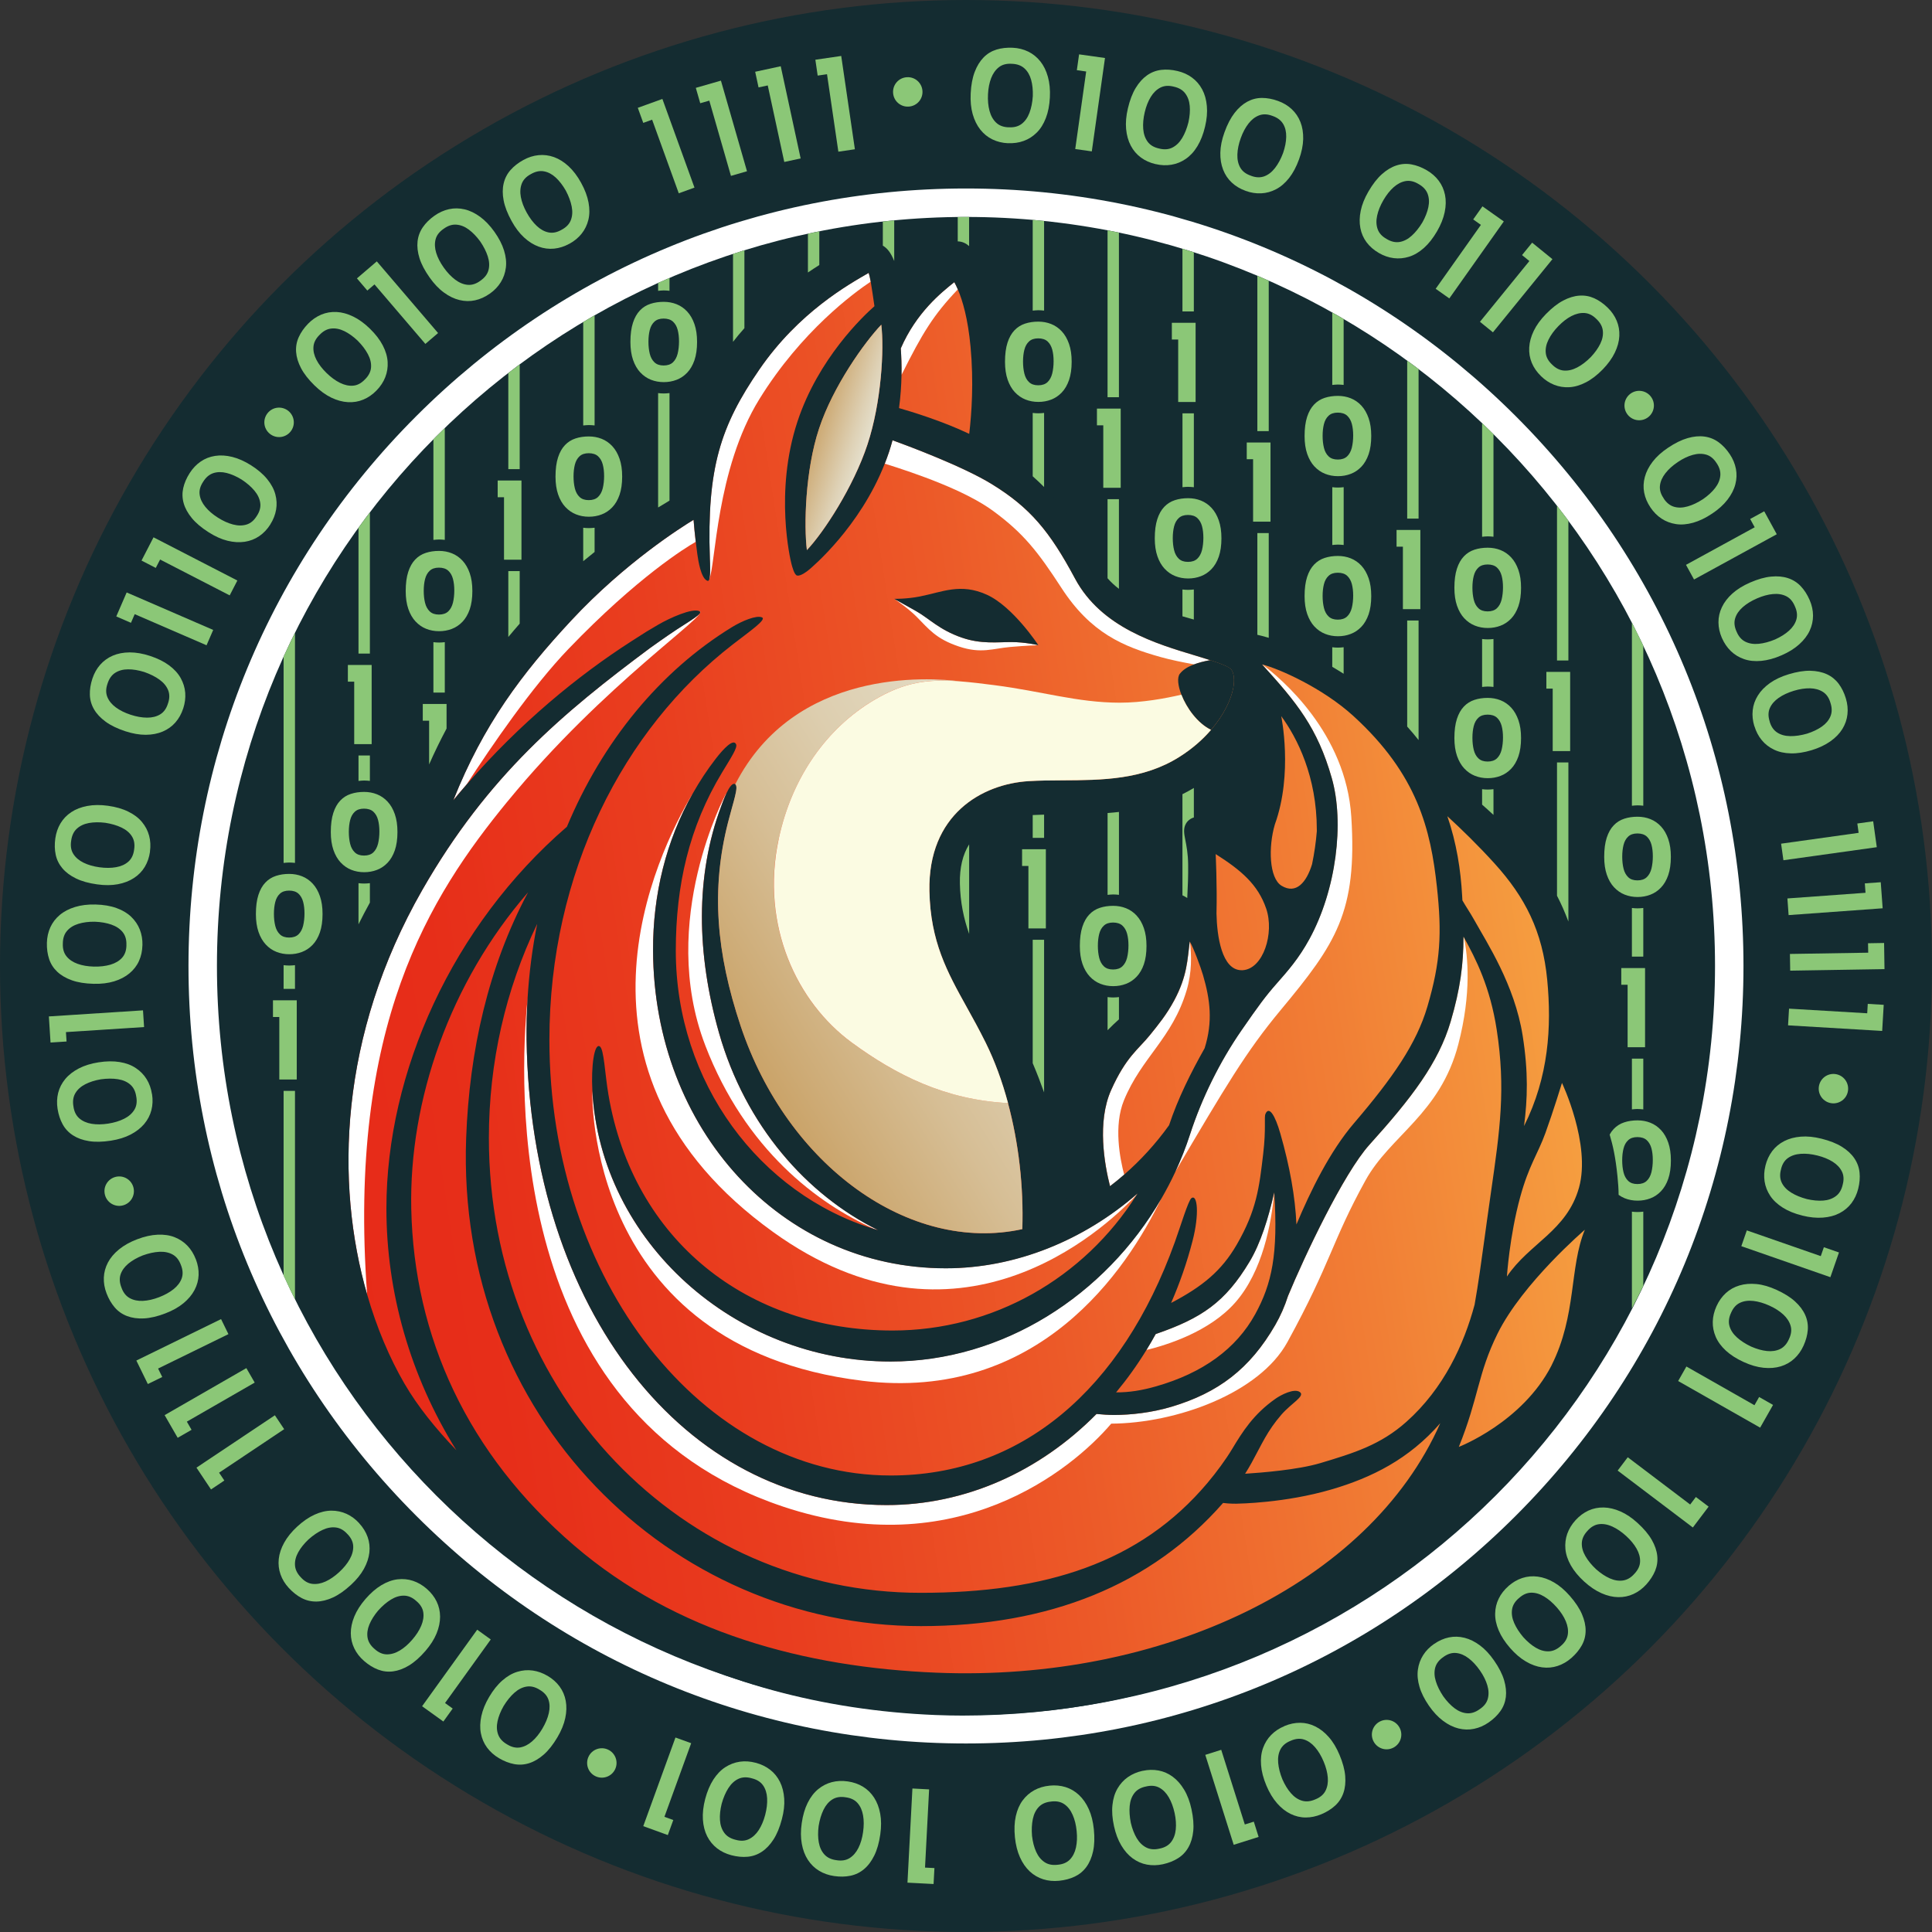 <?xml version="1.0" encoding="UTF-8"?>
<svg id="_圖層_1" data-name="圖層_1" xmlns="http://www.w3.org/2000/svg" xmlns:xlink="http://www.w3.org/1999/xlink" version="1.1" viewBox="0 0 566.93 566.93">
  <rect x="0" y="0" width="566.93" height="566.93" fill="#333333" stroke="none"/>
  <!-- Generator: Adobe Illustrator 29.0.0, SVG Export Plug-In . SVG Version: 2.1.0 Build 186)  -->
  <defs>
    <style>
      .st0 {
        fill: none;
      }

      .st1 {
        fill: url(#_未命名漸層_45);
      }

      .st2 {
        fill: #fbfbe2;
      }

      .st3 {
        fill: #fff;
      }

      .st4 {
        fill: url(#_未命名漸層_251);
      }

      .st5 {
        fill: url(#_未命名漸層_255);
      }

      .st6 {
        fill: #8bc777;
      }

      .st7 {
        fill: #142c31;
      }
    </style>
    <linearGradient id="_未命名漸層_45" data-name="未命名漸層 45" x1="68.29" y1="319.48" x2="515.24" y2="250.77" gradientUnits="userSpaceOnUse">
      <stop offset="0" stop-color="#e72918"/>
      <stop offset=".14" stop-color="#e72e19"/>
      <stop offset=".31" stop-color="#e93e1f"/>
      <stop offset=".5" stop-color="#ec5928"/>
      <stop offset=".71" stop-color="#f17e35"/>
      <stop offset=".93" stop-color="#f7ad45"/>
      <stop offset="1" stop-color="#f9bd4b"/>
    </linearGradient>
    <linearGradient id="_未命名漸層_251" data-name="未命名漸層 251" x1="255.06" y1="130.77" x2="237.67" y2="125.05" gradientUnits="userSpaceOnUse">
      <stop offset="0" stop-color="#e6e2d0"/>
      <stop offset=".28" stop-color="#ded1b5"/>
      <stop offset=".88" stop-color="#cca871"/>
      <stop offset="1" stop-color="#c9a063"/>
    </linearGradient>
    <linearGradient id="_未命名漸層_255" data-name="未命名漸層 255" x1="370.66" y1="220.56" x2="217.8" y2="315.75" gradientUnits="userSpaceOnUse">
      <stop offset="0" stop-color="#e6e2d0"/>
      <stop offset=".21" stop-color="#e5dfcc"/>
      <stop offset=".4" stop-color="#e2d9c1"/>
      <stop offset=".58" stop-color="#ddceaf"/>
      <stop offset=".75" stop-color="#d6be95"/>
      <stop offset=".92" stop-color="#cdaa74"/>
      <stop offset="1" stop-color="#c9a063"/>
    </linearGradient>
  </defs>
  <circle class="st7" cx="283.46" cy="283.46" r="283.46"/>
  <g>
    <circle class="st7" cx="283.46" cy="283.46" r="219.8"/>
    <path class="st3" d="M283.46,63.66c121.39,0,219.8,98.41,219.8,219.8s-98.41,219.8-219.8,219.8S63.66,404.86,63.66,283.46,162.07,63.66,283.46,63.66M283.46,55.31c-60.94,0-118.23,23.73-161.33,66.82-43.09,43.09-66.82,100.39-66.82,161.33s23.73,118.23,66.82,161.33,100.39,66.82,161.33,66.82,118.23-23.73,161.33-66.82c43.09-43.09,66.82-100.39,66.82-161.33s-23.73-118.23-66.82-161.33c-43.09-43.09-100.39-66.82-161.33-66.82h0Z"/>
  </g>
  <g>
    <path class="st1" d="M471.31,345.55c-.86-8.49-2.03-11.09-3.89-17.19,0,0,0,.03,0,.05-2-7.45-5.6-13.93-7.52-18.41,1.4-6.09,1.87-12.62,1.17-20.48-1.6-18.05-8.72-29.96-17.57-40.28-6.07-7.08-16.62-15.91-23.85-21.08-5.15-9.22-12.89-18.06-24.38-25.82-13.32-9-23.26-12.03-27.18-12.85-5.22-1.09-10.22-1.98-13.85-3.06-.31-.1-.62-.2-.93-.3-.29-.1-.6-.19-.86-.29-.05-.02-.06,0-.09,0-10.91-3.25-26.45-6.32-32.8-18.18-8.07-15.09-14.03-22.37-25.53-30.9-1.49-1.1-3.25-2.21-5.17-3.29,1.39-5.47,3.56-16.74,2.28-30.5-1.8-19.37-7.39-26.37-8.2-27.4-1.34-1.69-1.95-1.75-3.72-.81-1.48.79-9.5,4.7-16.51,16.18-3.16-15.22-4.5-15.97-6.31-16.3-5.17-.96-29,13.1-40.84,30.74-8.67,12.9-12.83,23.88-12.33,41.5-4.19,2.3-24.74,13.67-41.66,31.18-23.59,24.41-34.79,47.57-42.12,75.18,0,.01,0,.02,0,.03-2.31,3.52-4.56,7.13-6.7,10.87-33.07,57.76-22.7,114.22-.33,147.3,25.82,38.17,66.82,61.08,73.69,64.21,26.74,15.45,57.78,23.02,88.61,24.27,2.63.11,5.24.16,7.85.16,56.67,0,111.35-22.16,136.33-60.68,7.35-1.56,30.77-11.65,42.31-33.93,3.99-8.6,4.48-12.69,5.91-22.5,1.06-7.22,2.06-12.7,2.92-18.31,1.51-9.81,1.98-12.17,1.28-19.12ZM295.22,302.98c-1.97-3.97-3.87-7.39-5.71-10.71-5.72-10.3-10.92-19.74-11.19-32.95-.35-17.73,12.68-22.79,23.99-23.47,2.98-.18,6.14-.2,9.48-.21,11.96-.06,25.51-.13,37.84-7.89,11.41-7.18,18.5-16.49,20.19-23.42,2.02,11.19,2.32,17.42,1.58,25.86-.47,5.33-2.2,8.74-3.37,12.99-.42,1.54-1.38,4.42-1.28,8.12-1.98-1.7-4.24-3.21-6.84-4.58-.98-.51-8.17-4.96-9-3.38-.49.94.98,3.99,1.09,10.2.08,4.71-.21,8.84-.42,13.47-.07,1.44-.06,2.67,0,3.79-1.13-1.22-1.93-1.94-2.03-2.02-1.02-.88-4.28-4.03-5.26-3.12-.66.61-.34,2.4-.26,5.85,0,.14.49,10.79-4.88,19.87-1.54,2.61-4.17,5.94-5.81,7.63-3.97,4.1-8.99,6.9-13.87,17.8-6.04,13.5.66,30.59,2.46,35.05-3.74,2.47-8.22,4.78-12.29,6.56.53-20.36-6.43-39.34-14.41-55.43Z"/>
    <g>
      <path class="st3" d="M296.81,188.41c-4.08,0-8.94.66-14.52-1.29-6.77-2.36-9.56-5.6-13.48-7.81-2.1-1.18-6.42-3.6-6.42-3.6,0,0,4.07,2.74,6.51,5.2,3.7,3.73,5.72,6.54,12.51,8.81,6.51,2.18,9.91.58,15.03.13,4.62-.41,8.25-.52,8.25-.52,0,0-3.81-.91-7.89-.92Z"/>
      <path class="st7" d="M282.29,187.12c5.58,1.94,10.44,1.28,14.52,1.29,4.08,0,7.89.92,7.89.92,0,0-7.42-11.33-15.13-14.82-7.71-3.5-13.1-.76-19.69.53-3.92.77-7.49.68-7.49.68,0,0,4.32,2.42,6.42,3.6,3.92,2.21,6.71,5.46,13.48,7.81Z"/>
    </g>
    <g>
      <path class="st3" d="M255.49,82.66c-.19-1.05-.38-1.96-.6-2.59-5.77,3.35-20.49,11.47-32.1,28.38-11.32,16.5-15.41,28.81-14.5,55.49.05,1.45.22,4.79-.18,6.03,1.92-3.95,1.94-32.19,14.73-52.87,12.32-19.92,27.8-31.22,32.65-34.45Z"/>
      <path class="st3" d="M148.88,235.24c28.57-34.87,59.89-55.26,56.35-55.9h0c1.25.6-2.75,2.82-6.63,5.36-2.99,1.96-7.83,5.43-7.83,5.43-25.36,18.88-47.6,37.37-66.85,71-24.44,42.7-25.63,86.06-16.19,118.75-5.8-78.98,18.41-116.89,41.15-144.65Z"/>
      <path class="st3" d="M204.15,158.99c-.26-2.24-.48-4.4-.64-6.46-3.36,2.04-20.04,12.5-35.86,29.5-14.53,15.62-25.8,30.58-34.64,52.79,1.3-1.59,2.62-3.14,3.95-4.67,7.22-11.16,19.13-28.57,29.91-39.78,20.24-21.06,34.38-29.71,37.28-31.37Z"/>
      <path class="st3" d="M280.04,82.79c-3.82,3.04-11.14,8.9-15.72,19.45.17,2.34.26,4.96.21,7.79,6.17-12.33,9.33-17.55,16.53-25.11-.36-.84-.71-1.55-1.03-2.13Z"/>
      <path class="st3" d="M396.53,239.7c-1.56-24.63-20.53-40.55-26.14-44.75-.02,0-.05-.01-.07-.02,10.17,11.2,16.26,18.57,20.48,33.41,3.7,13.01,1.34,32.71-6.59,47.21-3.11,5.69-6.26,9.26-9.59,13.03-3.24,3.67-5.28,6.44-10.35,13.77-6.37,9.22-11.64,19.9-15.06,30.45-1.23,3.8-2.7,7.49-4.36,11.07,14.83-25.07,20.64-35.07,30.93-47.45,16.26-19.55,22.52-28.78,20.75-56.73Z"/>
      <path class="st3" d="M252.96,405.17c51.81,6.37,77.74-32.55,87.8-53.47-16.47,28.45-46.54,47.8-79.44,47.8-45.7,0-85.07-35.19-87.52-79.43,0,.04-2.39,75.07,79.15,85.09Z"/>
      <path class="st3" d="M206.95,306.76c11.82,30.73,33.1,46.48,49.59,53.85.38.12.75.24,1.13.35-20.9-10.32-38.94-30.64-46.68-57.86-6.6-23.22-7-46.07.62-66.5.29-.77.85-2.35,1.52-3.78l-.11.11s-20.12,37.28-6.07,73.82Z"/>
      <path class="st3" d="M226.89,361.54c54.02,38.83,96.62-.28,106.61-10.89.1-.16.22-.31.32-.47-15.79,13.77-35.8,21.97-56.29,21.97-48.13,0-85.69-40.68-85.9-93.21-.07-16.46,3.84-32.34,11.69-46.21-10.74,18.01-41.8,81.82,23.57,128.81Z"/>
      <path class="st3" d="M229.72,442.08c50.7,16.98,84.7-10.66,96.36-24.32,19.06-.11,43.46-8.88,51.71-23.95,12.89-23.53,12.89-29.27,22.89-47.41,7.27-13.2,21.95-19.56,27.25-39.95,3.94-15.14,2.78-26.01,1.63-31.43-.03-.06-.07-.12-.1-.18-.02,8.16-.92,15.24-3.76,24.91-3.56,12.11-11.43,22.43-23.82,36.14-7.66,8.48-19.17,32.93-23.91,44.4-.97,3.01-2.21,5.85-3.75,8.52-7.45,12.9-16.76,19.89-30.4,23.98-5.89,1.77-12.08,2.42-16.87,2.42-1.72,0-3.45-.12-5.18-.29-16.78,16.97-38.54,26.73-61.59,26.73-58.91,0-104.53-57.08-105.65-136.54-.06-4.12.05-8.21.3-12.25-2.49,24.73-6.8,121.86,74.9,149.22Z"/>
      <path class="st3" d="M362.52,382.16c7.99-9.13,10.57-23.12,11.38-32.25-1.66,7.46-3.99,14.92-7.21,20.28-7.16,11.95-14.11,16.64-27.56,21.27-.87,1.59-1.78,3.15-2.72,4.68,5.89-1.42,18.53-5.32,26.11-13.98Z"/>
      <path class="st3" d="M344.6,293.51c-2.26,4.25-4.78,7.28-7.18,10.26-3.34,4.15-6.95,6.27-11.35,16.1-4.18,9.35-1.95,21.83-.33,28.21,1.41-1.08,2.79-2.21,4.14-3.38-1.25-4.73-3.12-14.36-.07-21.81,5.18-12.65,14.21-18.17,18.41-32.33,1.55-5.22,1.45-10.32.94-14.24,0-.01-.01-.03-.02-.04-.7,5.37-.7,10.04-4.53,17.25Z"/>
      <path class="st3" d="M355.15,193.71c-1.66.29-3.29.7-4.74,1.25-3.3-.6-6.89-1.33-9.78-2.14-11-3.08-20.54-7.03-29.15-20.29-6.96-10.72-11.17-16.06-20.01-22.57-8.18-6.03-22.61-11.02-31.85-13.91.45-1.14.88-2.29,1.27-3.48.37-1.13.71-2.26,1.01-3.38,4.04,1.46,20.6,7.61,29.13,12.87,11.22,6.9,16.98,13.8,24.42,27.71,7.73,14.45,23.99,19.18,35.35,22.61l4.34,1.35Z"/>
    </g>
    <g>
      <path class="st0" d="M364.32,284.7c.1,0,.21,0,.31,0,6.09-.36,9.36-10.91,6.92-18.06-2.44-7.15-7.42-11.3-14.85-16.03,0,0,.45,9.17.24,17.42.12,6.65,1.56,16.67,7.36,16.67Z"/>
      <path class="st0" d="M311.81,238.98c-3.29.02-6.4.03-9.29.21-14.08.85-21.1,7.6-20.85,20.07.25,12.44,5.12,21.22,10.77,31.39,1.86,3.34,3.77,6.8,5.78,10.84,9.47,19.1,14.22,35.68,14.74,51.67,1.71-.86,3.34-1.76,4.86-2.67-5.05-13.73-5.54-25.8-1.4-35.05,4.12-9.2,8.48-13.17,11.99-16.36.9-.82,1.76-1.6,2.54-2.4,1.46-1.51,3.91-4.61,5.33-7.01,4.73-7.99,4.43-17.62,4.42-18.08-.02-.85-.06-1.59-.09-2.23-.12-2.59-.22-4.64,1.42-6.15.73-.68,1.7-1.05,2.73-1.05,1.24,0,2.44.53,3.66,1.36.17-3.32.31-6.48.26-9.93-.05-3.19-.5-5.44-.82-7.07-.36-1.83-.65-3.28.12-4.73.7-1.33,2.09-2.12,3.71-2.12,2.21,0,5.17,1.45,9.23,3.78.26.15.46.27.57.32.9.47,1.75.96,2.57,1.46.22-.97.45-1.79.64-2.45l.14-.48c.38-1.39.82-2.68,1.24-3.92.89-2.66,1.74-5.17,2.03-8.47.46-5.19.48-9.5-.01-14.53-3.93,5.49-9.73,10.85-16.65,15.21-13.13,8.27-27.19,8.34-39.6,8.41Z"/>
      <polygon class="st0" points="344.73 265.5 344.73 265.5 344.73 265.5 344.73 265.5"/>
      <path class="st0" d="M337.42,303.77c-3.34,4.15-6.95,6.27-11.35,16.1-4.18,9.35-1.95,21.83-.33,28.21,1.41-1.08,2.79-2.21,4.14-3.38,4.84-4.21,9.27-9.06,13.19-14.51,2.6-7.83,6.38-15.37,10.44-22.6,2.46-7.84,1.61-14.29-.47-21.43-.65-2.25-2.79-8.05-3.88-9.85,0-.01-.01-.03-.02-.04-.7,5.37-.7,10.04-4.53,17.25-2.26,4.25-4.78,7.28-7.18,10.26Z"/>
      <path class="st0" d="M368.35,385.61c4.87-8.87,6.75-17.58,5.56-35.73,0,.02,0,.03-.01.05-1.66,7.46-3.99,14.92-7.21,20.28-7.16,11.95-14.11,16.64-27.56,21.27-.87,1.59-1.78,3.15-2.72,4.68-2.71,4.42-5.69,8.58-8.9,12.43,3.91.02,7.56-.58,11.75-1.77,13.74-3.91,23.53-11.04,29.1-21.21Z"/>
      <path class="st0" d="M376.05,415.12c-4.25,4.91-5.68,8.55-8.77,14.16-.58,1.06-1.22,2.12-1.89,3.19,4.69-.29,15.5-1.15,22.1-3.13,9.87-2.96,17.66-5.36,25.24-12.12,10.97-9.79,16.88-22.72,20-34.36,1.1-6.22,1.98-12.62,2.96-19.8l.66-4.82c.41-2.98.82-5.8,1.2-8.49,2.61-18.19,4.34-30.2,1.67-47.56-1.93-12.53-6.07-20.67-9.65-27.16-.03-.06-.07-.12-.1-.18-.02,8.16-.92,15.24-3.76,24.91-3.56,12.11-11.43,22.43-23.82,36.14-7.66,8.48-19.17,32.93-23.91,44.4-.97,3.01-2.21,5.85-3.75,8.52-7.45,12.9-16.76,19.89-30.4,23.98-5.89,1.77-12.08,2.42-16.87,2.42-1.72,0-3.45-.12-5.18-.29-16.78,16.97-38.54,26.73-61.59,26.73-58.91,0-104.53-57.08-105.65-136.54-.06-4.12.05-8.21.3-12.25.45-7.43,1.4-14.7,2.82-21.77-9.3,19.31-14.18,40.72-14.18,62.84,0,75.38,56.8,133.47,126.71,133.47,36.58,0,64.38-8.79,84.14-32.23,2.67-3.17,5.41-6.91,7.23-9.94,3.05-5.08,6.27-10.25,12.8-14.82,1.5-1.05,5.46-3.14,7.12-1.91,1.61,1.19-2.49,3.24-5.41,6.62Z"/>
      <path class="st0" d="M352.4,185.85s-.03,0-.04,0c.02,0,.04-.02.09,0-.02,0-.03,0-.05,0Z"/>
      <path class="st0" d="M446.08,351.3c-3.14,11.44-3.89,23.29-3.89,23.29,6.55-9.76,17.61-13.37,21.16-26.1,3.56-12.73-5-30.72-5-30.72,0,0-2.5,8.2-4.88,14.76-2.24,6.17-4.82,9.38-7.39,18.77Z"/>
      <path class="st0" d="M429.12,264.22c.98,1.73,2.31,3.66,3.41,5.64,3.84,6.89,11.91,19.14,14.27,34.03,1.7,10.74,1.43,18.53.41,26.55,7.24-14.45,8.13-29.12,6.8-42.89-1.38-14.3-6.5-24.27-15.4-34.1-4.92-5.44-9.86-10.22-13.91-13.93,2.69,7.81,3.92,15.7,4.34,23.28.03.49.05.95.08,1.42Z"/>
      <path class="st0" d="M236.78,161.43c4.92-5.16,13.66-18.53,17.77-30.97,4.11-12.43,4.94-28.11,4.06-35.19-4.92,5.16-14.16,18.06-18.27,30.49s-4.44,28.58-3.57,35.66Z"/>
      <path class="st0" d="M439.43,391.38c-5.84,11.82-5.48,18.66-11.35,33.21,0,0,18.62-7.16,27.21-23.91,7.44-14.8,5.19-28.71,9.78-39.81,0,0-18.28,15.63-25.63,30.51Z"/>
      <path class="st0" d="M166.33,242.59c10.44-24.97,27.27-45.61,48.42-58.57,3-1.84,7.23-3.58,8.83-2.88,1.42.63-3.35,3.91-8.59,7.96-32.11,24.84-53.79,67.06-53.79,116.01,0,70.49,44.93,127.84,100.16,127.84,38.25,0,67.76-25.06,83.38-68.52,1.72-4.79,3.94-12.21,4.87-12.87,1.74-1.24,2.37,4.64.3,12.61-1.66,6.37-3.78,12.42-6.28,18.15,9.26-4.86,14.81-9.43,19.25-17.09,5.89-10.18,6.62-16.89,7.77-26.61.91-7.69.22-10.75.68-11.8,1.05-2.37,2.79.32,4.36,5.8,2.76,9.62,4.36,18.52,4.72,26.67,4.17-9.93,9.81-21.45,16.91-29.74,11.39-13.31,18.32-23.31,21.52-34.2,3.88-13.21,4.26-21.61,2.8-35.05-1.84-16.9-5.71-33.03-24.5-50.2-9.01-8.23-21.85-13.92-26.75-15.13-.02,0-.05-.01-.07-.02,10.17,11.2,16.26,18.57,20.48,33.41,3.7,13.01,1.34,32.71-6.59,47.21-3.11,5.69-6.26,9.26-9.59,13.03-3.24,3.67-5.28,6.44-10.35,13.77-6.37,9.22-11.64,19.9-15.06,30.45-1.23,3.8-2.7,7.49-4.36,11.07-1.25,2.68-2.61,5.29-4.08,7.83-16.47,28.45-46.54,47.8-79.44,47.8-45.7,0-85.07-35.19-87.52-79.43,0,0,0,0,0,0-.4-7.27.57-14.02,2.15-13.07,1.28.77,1.52,8.02,2.56,14.18,7.29,42.92,41.03,69.21,83.37,69.21,29.48,0,56.17-15.35,71.6-39.75.1-.16.22-.31.32-.47-15.79,13.77-35.8,21.97-56.29,21.97-48.13,0-85.69-40.68-85.9-93.21-.07-16.46,3.84-32.34,11.69-46.21,1.98-3.5,4.2-6.88,6.69-10.1,2.32-3.01,5.24-6.08,6-4.22.41,1.02-1.48,3.86-4.11,8.2-9.71,16.04-13.6,33.16-13.6,52.33,0,38.7,24.65,71.41,58.24,81.67.38.12.75.24,1.13.35-20.9-10.32-38.94-30.64-46.68-57.86-6.6-23.22-7-46.07.62-66.5.29-.77.85-2.35,1.52-3.78.84-1.79,1.84-3.33,2.65-2.7,17.47-34.12,56.74-31.37,66.11-30.19,3.01.23,6.28.63,9.98,1.11,14.09,1.83,24.18,5.11,36.67,5.14,6.62.02,13.53-1.27,18.14-2.35-1.03-2.65-1.29-5.02-.46-6.13,1.62-2.16,5.22-3.35,8.94-4.01-1.46-.47-2.98-.94-4.34-1.35-11.36-3.43-27.63-8.16-35.35-22.61-7.44-13.91-13.2-20.81-24.42-27.71-8.53-5.25-25.09-11.41-29.13-12.87-.31,1.12-.64,2.25-1.01,3.38-.39,1.19-.82,2.34-1.27,3.48-7.36,18.73-21.46,30.46-22.07,31-.8.71-2.6,2.02-3.62,1.85-.84-.14-1.46-2.52-1.74-3.63-.21-.84-5.04-20.85,1.82-41.6,6.11-18.48,19.28-30.92,22.58-33.82-.37-2.32-.71-5.05-1.09-7.18-.19-1.05-.38-1.96-.6-2.59-5.77,3.35-20.49,11.47-32.1,28.38-11.32,16.5-15.41,28.81-14.5,55.49.05,1.45.22,4.79-.18,6.03-.11.34-.26.53-.46.48-.08-.02-.16-.06-.24-.1-1.73-.86-2.52-5.67-2.8-7.72-.17-1.25-.32-2.45-.46-3.64-.26-2.24-.48-4.4-.64-6.46-3.36,2.04-20.04,12.5-35.86,29.5-14.53,15.62-25.8,30.58-34.64,52.79,1.3-1.59,2.62-3.14,3.95-4.67,15.54-17.92,32.68-31.98,48.38-42.04,4.45-2.85,4.42-2.84,7.77-4.8s10.01-4.98,12.11-3.97c0,0,0,0,0,0,1.25.6-2.75,2.82-6.63,5.36-2.99,1.96-7.83,5.43-7.83,5.43-25.36,18.88-47.6,37.37-66.85,71-24.44,42.7-25.63,86.06-16.19,118.75,2.82,9.77,6.58,18.59,10.96,26.15,3.82,6.59,9.14,13.16,15.21,19.51-13.62-21.89-20.54-46.4-20.54-70.96,0-40.02,19.38-83,52.96-112Z"/>
      <path class="st0" d="M390.7,437.07c-13.64,3.98-27.07,4.15-27.92,4.18-.02,0-2.03.03-3.87-.22-21.02,23.96-50.81,36.14-88.65,36.14-73.59,0-136.48-61.51-133.46-143.24.94-25.56,6.5-50.26,18.17-72.09-22.98,26.46-34.95,61.07-34.28,92.87.79,37.49,16.42,71.91,47.85,98.85,29.79,25.54,67.62,35.71,106.32,37.28,65.81,2.68,126.9-25.89,147.79-73.22-9.16,10.54-20.13,15.99-31.95,19.45Z"/>
      <path class="st0" d="M376.05,259.92c4.25,2.57,7.29-.94,8.94-6.31.67-3.17,1.15-6.42,1.4-9.68,0-.14,0-.28,0-.41,0-15.69-5.75-26.98-10.46-33.4,0,0,3.54,16.87-1.87,31.82-1.95,6.59-1.69,15.76,1.98,17.98Z"/>
      <path class="st0" d="M263.81,119.75c3.66,1.05,12.72,3.8,20.6,7.56.71-5.94,1.36-15.2.39-25.54-.78-8.33-2.35-13.63-3.73-16.84-.36-.84-.71-1.55-1.03-2.13-3.82,3.04-11.14,8.9-15.72,19.45.17,2.34.26,4.96.21,7.79-.05,3.04-.26,6.3-.73,9.71Z"/>
      <path class="st7" d="M346.21,197.71c-.83,1.11-.57,3.49.46,6.13,1.52,3.9,4.72,8.4,8.7,10.33,3.82-4.44,5.88-8.93,6.51-12.22.46-2.38.25-4.38-.56-5.5-.21-.29-.72-.62-1.43-.96-1.18-.57-2.91-1.19-4.73-1.78-3.72.66-7.32,1.84-8.94,4.01Z"/>
      <path class="st7" d="M474.63,345.22c-.76-7.46-1.77-10.68-3.18-15.14-.26-.83-.54-1.72-.84-2.69l-.29-.97c-.12-.41-.24-.82-.37-1.22l-.05-.18h0c-1.51-4.74-3.51-8.98-5.17-12.49-.48-1.01-.94-1.99-1.34-2.87,1.35-6.39,1.67-12.92,1-20.43-1.82-20.51-10.77-33.3-18.37-42.16-6.14-7.16-16.51-15.88-23.84-21.19-5.81-10.15-14.24-19-25.05-26.3-14.75-9.96-25.44-12.74-28.36-13.35-1.35-.28-2.68-.55-3.98-.81-3.63-.73-7.05-1.42-9.6-2.18l-.06-.02c-.28-.09-.56-.18-.84-.27l-.18-.06c-.17-.06-.35-.11-.5-.17l-.56-.21h-.21c-1.14-.34-2.33-.68-3.55-1.02-10.24-2.89-21.85-6.17-26.79-15.4-8.4-15.71-14.59-23.18-26.49-32.01-.98-.72-2.09-1.47-3.34-2.24,1.38-6.27,2.94-16.78,1.79-29.18-1.7-18.33-6.8-26.5-8.91-29.16-.7-.88-2.13-2.69-4.6-2.69-1.26,0-2.34.48-3.32,1.01l-.18.09c-5.53,2.9-9.87,7-13.14,10.98-2.14-8.6-3.85-10.91-7.34-11.53-.35-.06-.74-.1-1.15-.1-8.06,0-31.52,15.08-43.06,32.26-8.07,12.01-13.08,23.24-12.94,41.42-9.7,5.47-26.4,16.02-40.69,30.8-21.72,22.48-34.54,45.28-42.81,76.16-2.44,3.73-4.57,7.19-6.51,10.58-15.33,26.78-22.44,56.21-20.55,85.12,1.58,24.13,9.4,47.71,22.03,66.38,25.2,37.26,63.91,60.32,73.24,64.64,25.62,14.77,56.74,23.29,90,24.64,2.65.11,5.33.16,7.99.16,28.85,0,56.99-5.59,81.38-16.17,24.9-10.8,44.58-26.31,57.02-44.91,10.29-2.74,32.21-14.08,43.21-35.33l.03-.06.03-.06c4.05-8.71,4.71-13.26,6.03-22.31l.16-1.11c.62-4.27,1.22-7.88,1.8-11.38.39-2.36.76-4.63,1.12-6.91l.25-1.6c1.32-8.52,1.76-11.39,1.05-18.37ZM463.35,348.49c-3.56,12.73-14.61,16.33-21.16,26.1,0,0,.76-11.85,3.89-23.29,2.57-9.39,5.15-12.6,7.39-18.77,2.38-6.56,4.88-14.76,4.88-14.76,0,0,8.55,17.99,5,30.72ZM438.62,253.44c8.9,9.84,14.03,19.8,15.4,34.1,1.32,13.77.44,28.44-6.8,42.89,1.02-8.02,1.29-15.8-.41-26.55-2.36-14.89-10.43-27.14-14.27-34.03-1.1-1.97-2.43-3.91-3.41-5.64-.03-.47-.05-.94-.08-1.42-.42-7.59-1.65-15.48-4.34-23.28,4.05,3.71,8.98,8.49,13.91,13.93ZM381.46,408.5c-1.66-1.23-5.63.86-7.12,1.91-6.53,4.56-9.74,9.74-12.8,14.82-1.83,3.04-4.56,6.78-7.23,9.94-19.75,23.44-47.56,32.23-84.14,32.23-69.91,0-126.71-58.1-126.71-133.47,0-22.12,4.88-43.53,14.18-62.84-1.42,7.07-2.37,14.35-2.82,21.77-.25,4.04-.35,8.13-.3,12.25,1.12,79.46,46.74,136.54,105.65,136.54,23.04,0,44.81-9.75,61.59-26.73,1.73.17,3.46.29,5.18.29,4.79,0,10.97-.65,16.87-2.42,13.64-4.09,22.95-11.07,30.4-23.98,1.54-2.67,2.79-5.51,3.75-8.52,4.75-11.48,16.25-35.92,23.91-44.4,12.39-13.72,20.26-24.03,23.82-36.14,2.84-9.67,3.74-16.75,3.76-24.91.03.06.07.12.1.18,3.59,6.5,7.72,14.63,9.65,27.16,2.67,17.36.95,29.37-1.67,47.56-.39,2.69-.79,5.51-1.2,8.49l-.66,4.82c-.98,7.18-1.86,13.58-2.96,19.8-3.12,11.64-9.02,24.57-20,34.36-7.58,6.76-15.36,9.16-25.24,12.12-6.59,1.98-17.4,2.83-22.1,3.13.67-1.06,1.3-2.12,1.89-3.19,3.09-5.62,4.53-9.25,8.77-14.16,2.92-3.37,7.03-5.42,5.41-6.62ZM327.51,408.58c3.21-3.86,6.19-8.01,8.9-12.43.94-1.53,1.85-3.09,2.72-4.68,13.45-4.63,20.4-9.31,27.56-21.27,3.21-5.36,5.55-12.82,7.21-20.28,0-.02,0-.03.01-.05,1.19,18.16-.7,26.86-5.56,35.73-5.57,10.16-15.36,17.29-29.1,21.21-4.18,1.19-7.84,1.79-11.75,1.77ZM356.71,250.61c7.42,4.72,12.41,8.88,14.85,16.03,2.44,7.15-.84,17.7-6.92,18.06-.11,0-.21,0-.31,0-5.81,0-7.24-10.02-7.36-16.67.21-8.25-.24-17.42-.24-17.42ZM368.06,215.37c.5,5.03.47,9.34.01,14.53-.29,3.3-1.14,5.81-2.03,8.47-.42,1.25-.85,2.53-1.24,3.92l-.14.48c-.19.66-.42,1.48-.64,2.45-.82-.5-1.68-.99-2.57-1.46-.11-.06-.31-.17-.57-.32-4.06-2.33-7.02-3.78-9.23-3.78-1.63,0-3.02.79-3.71,2.12-.76,1.45-.48,2.9-.12,4.73.32,1.64.77,3.88.82,7.07.06,3.45-.09,6.61-.26,9.93-1.22-.83-2.42-1.36-3.66-1.36-1.03,0-2,.37-2.73,1.05-1.64,1.51-1.54,3.56-1.42,6.15.03.65.07,1.39.09,2.23.02.46.31,10.1-4.42,18.08-1.42,2.4-3.87,5.5-5.33,7.01-.78.8-1.63,1.58-2.54,2.4-3.5,3.19-7.87,7.16-11.99,16.36-4.14,9.25-3.65,21.32,1.4,35.05-1.52.91-3.16,1.81-4.86,2.67-.52-15.99-5.26-32.56-14.74-51.67-2.01-4.05-3.92-7.5-5.78-10.84-5.64-10.17-10.52-18.96-10.77-31.39-.25-12.47,6.77-19.22,20.85-20.07,2.89-.18,6-.19,9.29-.21,12.4-.06,26.46-.14,39.6-8.41,6.92-4.36,12.72-9.72,16.65-15.21ZM349.12,276.27s.01.03.02.04c1.09,1.79,3.23,7.6,3.88,9.85,2.08,7.14,2.93,13.59.47,21.43-4.07,7.23-7.84,14.77-10.44,22.6-3.91,5.45-8.35,10.29-13.19,14.51-1.35,1.17-2.72,2.31-4.14,3.38-1.62-6.38-3.85-18.86.33-28.21,4.4-9.83,8.01-11.95,11.35-16.1,2.4-2.98,4.92-6.01,7.18-10.26,3.83-7.21,3.83-11.88,4.53-17.25ZM344.73,265.5s0,0,0,0c0,0,0,0,0,0,0,0,0,0,0,0ZM352.4,185.85s.03,0,.05,0c-.05-.02-.06,0-.09,0,.01,0,.02,0,.04,0ZM264.32,102.25c4.58-10.55,11.9-16.41,15.72-19.45.32.57.66,1.28,1.03,2.13,1.38,3.21,2.96,8.51,3.73,16.84.96,10.35.32,19.61-.39,25.54-7.88-3.76-16.94-6.51-20.6-7.56.46-3.41.68-6.68.73-9.71.05-2.83-.05-5.45-.21-7.79ZM258.61,95.27c.87,7.08.05,22.76-4.06,35.19-4.11,12.43-12.85,25.8-17.77,30.97-.87-7.08-.55-23.23,3.57-35.66s13.35-25.33,18.27-30.49ZM118.7,406.04c-4.38-7.55-8.14-16.38-10.96-26.15-9.44-32.68-8.25-76.05,16.19-118.75,19.25-33.63,41.48-52.12,66.85-71,0,0,4.84-3.47,7.83-5.43,3.88-2.55,7.87-4.76,6.63-5.36,0,0,0,0,0,0-2.1-1.01-8.76,2.02-12.11,3.97s-3.32,1.94-7.77,4.8c-15.7,10.06-32.84,24.12-48.38,42.04-1.33,1.53-2.65,3.08-3.95,4.67,8.84-22.21,20.1-37.17,34.64-52.79,15.82-17,32.5-27.47,35.86-29.5.16,2.06.37,4.22.64,6.46.14,1.19.29,2.39.46,3.64.28,2.05,1.07,6.86,2.8,7.72.08.04.16.08.24.1.21.05.35-.14.46-.48.4-1.24.23-4.59.18-6.03-.91-26.69,3.18-39,14.5-55.49,11.61-16.91,26.33-25.03,32.1-28.38.21.63.41,1.55.6,2.59.38,2.13.73,4.86,1.09,7.18-3.3,2.9-16.47,15.35-22.58,33.82-6.86,20.75-2.03,40.76-1.82,41.6.28,1.11.9,3.49,1.74,3.63,1.02.17,2.82-1.15,3.62-1.85.61-.54,14.71-12.27,22.07-31,.45-1.14.88-2.29,1.27-3.48.37-1.13.71-2.26,1.01-3.38,4.04,1.46,20.6,7.61,29.13,12.87,11.22,6.9,16.98,13.8,24.42,27.71,7.73,14.45,23.99,19.18,35.35,22.61,1.36.41,2.88.87,4.34,1.35,1.83.59,3.56,1.21,4.73,1.78.7.34,1.21.67,1.43.96.81,1.12,1.02,3.12.56,5.5-.64,3.3-2.69,7.79-6.51,12.22-2.38,2.77-5.45,5.51-9.29,7.93-10.71,6.74-22.71,6.81-34.31,6.87-3.43.02-6.68.03-9.85.23-13.74.83-29.63,9.78-29.18,32.26.3,14.86,5.23,23.76,10.95,34.06,1.8,3.25,3.66,6.6,5.56,10.43,2.65,5.34,4.84,11.34,6.56,17.73,3.11,11.59,4.62,24.46,4.21,36.99-33,7.21-68.95-18.53-82.67-59.67-7.15-21.46-8.69-40.03-3.68-59.69,1.55-6.09,3.17-10.37,2.13-11.18h0c-.81-.63-1.81.91-2.65,2.7-.67,1.43-1.23,3.01-1.52,3.78-7.62,20.43-7.22,43.28-.62,66.5,7.74,27.21,25.79,47.54,46.68,57.86-.38-.11-.75-.24-1.13-.35-33.6-10.26-58.24-42.97-58.24-81.67,0-19.17,3.89-36.29,13.6-52.33,2.62-4.34,4.52-7.19,4.11-8.2-.76-1.85-3.68,1.22-6,4.22-2.49,3.22-4.71,6.6-6.69,10.1-7.85,13.87-11.76,29.75-11.69,46.21.21,52.53,37.76,93.21,85.9,93.21,20.49,0,40.51-8.2,56.29-21.97-.1.16-.21.31-.32.47-15.43,24.39-42.12,39.75-71.6,39.75-42.35,0-76.09-26.3-83.37-69.21-1.05-6.16-1.28-13.41-2.56-14.18-1.58-.95-2.56,5.8-2.15,13.07,0,0,0,0,0,0,2.45,44.24,41.82,79.43,87.52,79.43,32.9,0,62.97-19.35,79.44-47.8,1.47-2.54,2.84-5.15,4.08-7.83,1.67-3.58,3.13-7.27,4.36-11.07,3.42-10.55,8.69-21.23,15.06-30.45,5.07-7.33,7.11-10.1,10.35-13.77,3.33-3.78,6.48-7.34,9.59-13.03,7.93-14.5,10.29-34.2,6.59-47.21-4.22-14.85-10.3-22.21-20.48-33.41.02,0,.05.01.07.02,4.9,1.21,17.74,6.9,26.75,15.13,18.8,17.16,22.67,33.3,24.5,50.2,1.46,13.44,1.09,21.84-2.8,35.05-3.2,10.89-10.14,20.89-21.52,34.2-7.1,8.29-12.74,19.81-16.91,29.74-.36-8.15-1.96-17.05-4.72-26.67-1.57-5.47-3.32-8.16-4.36-5.8-.47,1.05.23,4.11-.68,11.8-1.15,9.72-1.88,16.43-7.77,26.61-4.44,7.66-9.99,12.24-19.25,17.09,2.51-5.73,4.63-11.78,6.28-18.15,2.07-7.97,1.44-13.85-.3-12.61-.93.67-3.15,8.08-4.87,12.87-15.62,43.46-45.13,68.52-83.38,68.52-55.23,0-100.16-57.35-100.16-127.84,0-48.94,21.68-91.17,53.79-116.01,5.24-4.05,10.01-7.34,8.59-7.96-1.6-.7-5.83,1.03-8.83,2.88-21.15,12.97-37.98,33.6-48.42,58.57-33.58,29-52.96,71.98-52.96,112,0,24.56,6.92,49.08,20.54,70.96-6.07-6.35-11.39-12.92-15.21-19.51ZM375.95,210.12c4.71,6.42,10.46,17.71,10.46,33.4,0,.14,0,.28,0,.41-.26,3.26-.74,6.51-1.4,9.68-1.65,5.37-4.69,8.88-8.94,6.31-3.67-2.22-3.92-11.39-1.98-17.98,5.41-14.95,1.87-31.82,1.87-31.82ZM274.85,490.84c-38.69-1.57-76.53-11.74-106.32-37.28-31.42-26.94-47.06-61.36-47.85-98.85-.67-31.8,11.29-66.41,34.28-92.87-11.67,21.82-17.23,46.53-18.17,72.09-3.01,81.72,59.87,143.24,133.46,143.24,37.83,0,67.63-12.18,88.65-36.14,1.85.25,3.86.22,3.87.22.85-.03,14.28-.19,27.92-4.18,11.82-3.45,22.79-8.91,31.95-19.45-20.9,47.32-81.99,75.9-147.79,73.22ZM455.29,400.67c-8.59,16.75-27.21,23.91-27.21,23.91,5.87-14.54,5.51-21.39,11.35-33.21,7.36-14.88,25.63-30.51,25.63-30.51-4.59,11.1-2.34,25.01-9.78,39.81Z"/>
    </g>
    <g>
      <path class="st4" d="M258.61,95.27c-4.92,5.16-14.16,18.06-18.27,30.49s-4.44,28.58-3.57,35.66c4.92-5.16,13.66-18.53,17.77-30.97,4.11-12.43,4.94-28.11,4.06-35.19Z"/>
      <path class="st5" d="M228.51,246.17c3.9-18.33,14.32-32.62,27.86-40.69,9-5.36,15.88-6.29,25.5-5.54-9.37-1.19-48.64-3.93-66.11,30.19h0s0,0,0,0c1.04.81-.58,5.09-2.13,11.18-5.01,19.66-3.47,38.23,3.68,59.69,13.72,41.15,49.68,66.88,82.67,59.67.41-12.53-1.09-25.4-4.21-36.99-18.53-.95-32.99-8.33-45.89-17.79-15.94-11.69-26.83-34.17-21.4-59.72Z"/>
      <path class="st2" d="M346.66,203.85c-4.61,1.08-11.52,2.36-18.14,2.35-12.49-.04-22.58-3.32-36.67-5.14-3.7-.48-6.97-.87-9.98-1.11-9.63-.75-16.51.18-25.5,5.54-13.55,8.07-23.97,22.35-27.86,40.69-5.43,25.55,5.46,48.03,21.4,59.72,12.9,9.46,27.36,16.84,45.89,17.79-1.71-6.38-3.91-12.39-6.56-17.73-1.9-3.83-3.76-7.19-5.56-10.43-5.72-10.3-10.65-19.2-10.95-34.06-.45-22.48,15.44-31.43,29.18-32.26,3.17-.19,6.41-.21,9.85-.23,11.6-.06,23.6-.12,34.31-6.87,3.85-2.42,6.91-5.17,9.29-7.93-3.97-1.93-7.18-6.42-8.7-10.33Z"/>
    </g>
  </g>
  <g>
    <path class="st6" d="M86.56,253.22v-67.51c-1.15,2.31-2.27,4.64-3.34,6.99v60.52c.55-.05,1.08-.12,1.65-.12s1.13.05,1.69.11Z"/>
    <path class="st6" d="M83.22,374.29c1.07,2.37,2.19,4.69,3.34,6.99v-61.17h-3.34v54.18Z"/>
    <path class="st6" d="M84.87,283.33c-.56,0-1.11-.04-1.65-.11v6.96h3.34v-6.96c-.55.06-1.12.11-1.69.11Z"/>
    <path class="st6" d="M106.85,229.04c.57,0,1.13.05,1.69.11v-7.45h-3.34v7.46c.55-.05,1.08-.12,1.65-.12Z"/>
    <path class="st6" d="M108.54,150.37c-1.13,1.48-2.24,2.98-3.34,4.5v36.92h3.34v-41.42Z"/>
    <path class="st6" d="M108.54,259.16c-.55.06-1.12.11-1.69.11s-1.11-.04-1.65-.11v12.07c1.06-2.14,2.18-4.26,3.34-6.37v-5.7Z"/>
    <path class="st6" d="M127.18,188.44v14.8h3.34v-14.8c-.55.06-1.12.11-1.69.11s-1.11-.04-1.65-.11Z"/>
    <path class="st6" d="M130.52,158.43v-32.82c-1.12,1.09-2.24,2.19-3.34,3.3v29.52c.55-.05,1.08-.12,1.65-.12s1.13.05,1.69.11Z"/>
    <path class="st6" d="M152.5,167.58h-3.34v19.34c1.09-1.31,2.2-2.62,3.34-3.92v-15.43Z"/>
    <path class="st6" d="M152.5,106.93c-1.12.83-2.23,1.68-3.34,2.54v28.19h3.34v-30.73Z"/>
    <path class="st6" d="M174.48,154.86c-.55.06-1.12.11-1.69.11s-1.11-.04-1.65-.11v9.82c1.12-.93,2.23-1.83,3.34-2.71v-7.1Z"/>
    <path class="st6" d="M174.48,124.85v-32.31c-1.12.64-2.23,1.3-3.34,1.96v30.35c.55-.05,1.08-.12,1.65-.12s1.13.05,1.69.11Z"/>
    <path class="st6" d="M196.46,115.35c-.55.06-1.12.11-1.69.11s-1.11-.04-1.65-.11v33.57c1.16-.72,2.28-1.39,3.34-2.02v-31.56Z"/>
    <path class="st6" d="M196.46,85.34v-3.78c-1.12.48-2.23.96-3.34,1.46v2.32c.55-.05,1.08-.12,1.65-.12s1.13.05,1.69.11Z"/>
    <path class="st6" d="M218.44,73.44c-1.12.35-2.23.71-3.34,1.07v25.8c1.04-1.36,2.17-2.7,3.34-4.01v-22.86Z"/>
    <path class="st6" d="M240.42,67.89c-1.12.22-2.23.46-3.34.69v11.38c1.13-.77,2.24-1.5,3.34-2.19v-9.88Z"/>
    <path class="st6" d="M262.4,76.6v-11.93c-1.12.11-2.23.22-3.34.35v7.07c1.32.75,2.36,2.09,3.34,4.51Z"/>
    <path class="st6" d="M281.67,259.26c.11,5.5,1.13,10.29,2.72,14.8v-26.3c-1.9,3.04-2.81,6.88-2.72,11.5Z"/>
    <path class="st6" d="M284.38,63.67c-.31,0-.61-.01-.92-.01-.81,0-1.61.02-2.42.03v7.14c1.46.03,2.55.68,3.34,1.39v-8.55Z"/>
    <path class="st6" d="M306.38,245.86v-6.81c-1.14.03-2.26.06-3.34.12v6.69h3.34Z"/>
    <path class="st6" d="M306.38,142.91v-21.74c-.56.06-1.12.11-1.69.11s-1.11-.04-1.65-.11v18.59c1.16,1.03,2.27,2.08,3.34,3.15Z"/>
    <path class="st6" d="M306.38,91.15v-26.31c-1.11-.11-2.22-.21-3.34-.31v26.62c.55-.05,1.08-.12,1.65-.12s1.13.05,1.69.11Z"/>
    <path class="st6" d="M303.04,275.78v36.2c1.24,2.92,2.34,5.77,3.34,8.58v-44.79h-3.34Z"/>
    <path class="st6" d="M326.66,262.47c.57,0,1.13.05,1.69.11v-24.32c-1.12.13-2.23.23-3.34.32v24.01c.55-.05,1.08-.12,1.65-.12Z"/>
    <path class="st6" d="M328.34,172.79v-26.31h-3.34v23.2c1,1.15,2.12,2.18,3.34,3.11Z"/>
    <path class="st6" d="M326.66,292.7c-.56,0-1.11-.04-1.65-.11v9.72c1.17-1.21,2.29-2.24,3.34-3.19v-6.53c-.55.06-1.12.11-1.69.11Z"/>
    <path class="st6" d="M328.34,68.25c-1.11-.23-2.22-.44-3.34-.65v48.96h3.34v-48.31Z"/>
    <path class="st6" d="M350.32,74.03c-1.11-.35-2.22-.7-3.34-1.03v18.39h3.34v-17.35Z"/>
    <path class="st6" d="M348.64,142.86c.57,0,1.13.05,1.69.11v-21.68h-3.34v21.68c.55-.05,1.08-.12,1.65-.12Z"/>
    <path class="st6" d="M350.32,181.8v-8.82c-.55.06-1.12.11-1.69.11s-1.11-.04-1.65-.11v7.87c.77.22,1.55.44,2.31.66.35.1.68.2,1.03.29Z"/>
    <path class="st6" d="M346.98,233.03v29.69c.47.22.94.48,1.41.8.17-3.32.31-6.48.26-9.93-.05-3.19-.5-5.44-.82-7.07-.36-1.83-.65-3.28.12-4.73.5-.94,1.35-1.6,2.38-1.91v-8.66c-1.11.66-2.22,1.27-3.34,1.82Z"/>
    <path class="st6" d="M372.3,82.37c-1.11-.49-2.22-.99-3.34-1.46v45.6h3.34v-44.14Z"/>
    <path class="st6" d="M372.3,156.42h-3.34v29.86c.73.16,1.85.43,3.34.88v-30.74Z"/>
    <path class="st6" d="M394.28,189.93c-.55.06-1.12.11-1.69.11s-1.11-.04-1.65-.11v5.74c1.09.64,2.19,1.31,3.34,2.04v-7.78Z"/>
    <path class="st6" d="M394.28,112.95v-19.33c-1.11-.65-2.22-1.28-3.34-1.91v21.25c.55-.05,1.08-.12,1.65-.12s1.13.05,1.69.11Z"/>
    <path class="st6" d="M390.95,142.96v16.97c.55-.05,1.08-.12,1.65-.12s1.13.05,1.69.11v-16.96c-.55.06-1.12.11-1.69.11s-1.11-.04-1.65-.11Z"/>
    <path class="st6" d="M416.27,182.09h-3.34v31.12c1.16,1.29,2.28,2.61,3.34,3.96v-35.08Z"/>
    <path class="st6" d="M416.27,108.32c-1.1-.84-2.22-1.66-3.34-2.48v46.34h3.34v-43.86Z"/>
    <path class="st6" d="M438.25,157.5v-30.09c-1.1-1.09-2.21-2.18-3.34-3.25v33.35c.55-.05,1.08-.12,1.65-.12s1.13.05,1.69.11Z"/>
    <path class="st6" d="M438.25,231.58c-.56.06-1.12.11-1.69.11s-1.11-.04-1.65-.11v4.53c1.13.99,2.25,2,3.34,3.02v-7.54Z"/>
    <path class="st6" d="M434.91,187.51v14.07c.55-.05,1.08-.12,1.65-.12s1.13.05,1.69.11v-14.06c-.56.06-1.12.11-1.69.11s-1.11-.04-1.65-.11Z"/>
    <path class="st6" d="M460.23,223.74h-3.34v39.11c1.21,2.34,2.34,4.86,3.34,7.57v-46.69Z"/>
    <path class="st6" d="M460.23,152.81c-1.1-1.48-2.21-2.95-3.34-4.4v45.41h3.34v-41.01Z"/>
    <path class="st6" d="M482.21,236.43v-46.95c-1.08-2.27-2.19-4.53-3.34-6.76v53.72c.55-.05,1.08-.12,1.65-.12s1.13.05,1.69.11Z"/>
    <path class="st6" d="M480.52,266.55c-.56,0-1.11-.04-1.65-.11v14.28h3.34v-14.28c-.55.06-1.12.11-1.69.11Z"/>
    <path class="st6" d="M478.87,355.55v28.4c1.15-2.18,2.26-4.39,3.34-6.62v-21.78c-.55.06-1.12.11-1.69.11s-1.11-.04-1.65-.11Z"/>
    <path class="st6" d="M480.52,325.43c.57,0,1.13.05,1.69.11v-14.9h-3.34v14.9c.55-.05,1.08-.12,1.65-.12Z"/>
    <path class="st6" d="M93.88,273.58c.51-1.5.77-3.28.77-5.36s-.26-3.76-.77-5.24c-.51-1.48-1.22-2.71-2.12-3.68-.9-.97-1.94-1.69-3.12-2.16-1.18-.47-2.44-.7-3.77-.7-1.4,0-2.7.19-3.89.58-1.19.39-2.23,1.03-3.1,1.95-.88.91-1.56,2.12-2.05,3.63-.49,1.51-.74,3.38-.74,5.63,0,2.01.26,3.76.77,5.24.51,1.48,1.22,2.71,2.12,3.68s1.94,1.69,3.12,2.16c1.18.47,2.44.7,3.77.7s2.58-.22,3.75-.67c1.17-.44,2.21-1.14,3.12-2.09s1.62-2.17,2.14-3.66ZM88.95,271.65c-.27,1.07-.73,1.92-1.38,2.54-.65.62-1.57.93-2.73.93s-2.05-.31-2.7-.93c-.65-.62-1.11-1.45-1.37-2.51-.26-1.05-.39-2.22-.39-3.51s.13-2.44.39-3.47c.26-1.03.71-1.85,1.37-2.45.65-.61,1.55-.91,2.7-.91s2.08.3,2.73.89c.65.6,1.12,1.4,1.38,2.4.27,1,.4,2.15.4,3.43s-.14,2.5-.4,3.58Z"/>
    <path class="st6" d="M99.96,253.08c.9.97,1.94,1.69,3.12,2.16,1.18.47,2.44.7,3.77.7s2.58-.22,3.75-.67c1.17-.44,2.21-1.14,3.12-2.09s1.62-2.17,2.14-3.66c.51-1.5.77-3.28.77-5.36s-.26-3.76-.77-5.24c-.51-1.48-1.22-2.71-2.12-3.68-.9-.97-1.94-1.69-3.12-2.16-1.18-.47-2.44-.7-3.77-.7-1.4,0-2.7.19-3.89.58-1.19.39-2.23,1.03-3.1,1.95-.88.91-1.56,2.12-2.05,3.63-.49,1.51-.74,3.38-.74,5.63,0,2.01.26,3.76.77,5.24.51,1.48,1.22,2.71,2.12,3.68ZM102.75,240.65c.26-1.03.71-1.85,1.37-2.45.65-.61,1.55-.91,2.7-.91s2.08.3,2.73.89c.65.6,1.12,1.4,1.38,2.4.27,1,.4,2.15.4,3.43s-.14,2.5-.4,3.58c-.27,1.07-.73,1.92-1.38,2.54-.65.62-1.57.93-2.73.93s-2.05-.31-2.7-.93c-.65-.62-1.11-1.45-1.37-2.51-.26-1.05-.39-2.22-.39-3.51s.13-2.44.39-3.47Z"/>
    <path class="st6" d="M121.94,182.36c.9.97,1.94,1.69,3.12,2.16,1.18.47,2.44.7,3.77.7s2.58-.22,3.75-.67c1.17-.44,2.21-1.14,3.12-2.09s1.62-2.17,2.14-3.66c.51-1.5.77-3.28.77-5.36s-.26-3.76-.77-5.24c-.51-1.48-1.22-2.71-2.12-3.68-.9-.97-1.94-1.69-3.12-2.16-1.18-.47-2.44-.7-3.77-.7-1.4,0-2.7.19-3.89.58-1.19.39-2.23,1.03-3.1,1.95-.88.91-1.56,2.12-2.05,3.63-.49,1.51-.74,3.38-.74,5.63,0,2.01.26,3.76.77,5.24.51,1.48,1.22,2.71,2.12,3.68ZM124.73,169.93c.26-1.03.71-1.85,1.37-2.45.65-.61,1.55-.91,2.7-.91s2.08.3,2.73.89c.65.6,1.12,1.4,1.38,2.4.27,1,.4,2.15.4,3.43s-.14,2.5-.4,3.58c-.27,1.07-.73,1.92-1.38,2.54-.65.62-1.57.93-2.73.93s-2.05-.31-2.7-.93c-.65-.62-1.11-1.45-1.37-2.51-.26-1.05-.39-2.22-.39-3.51s.13-2.44.39-3.47Z"/>
    <path class="st6" d="M165.9,148.77c.9.97,1.94,1.69,3.12,2.16,1.18.47,2.44.7,3.77.7s2.58-.22,3.75-.67c1.17-.44,2.21-1.14,3.12-2.09s1.62-2.17,2.14-3.66c.51-1.5.77-3.28.77-5.36s-.26-3.76-.77-5.24c-.51-1.48-1.22-2.71-2.12-3.68-.9-.97-1.94-1.69-3.12-2.16-1.18-.47-2.44-.7-3.77-.7-1.4,0-2.7.19-3.89.58-1.19.39-2.23,1.03-3.1,1.95-.88.91-1.56,2.12-2.05,3.63-.49,1.51-.74,3.38-.74,5.63,0,2.01.26,3.76.77,5.24.51,1.48,1.22,2.71,2.12,3.68ZM168.69,136.35c.26-1.03.71-1.85,1.37-2.45.65-.61,1.55-.91,2.7-.91s2.08.3,2.73.89c.65.6,1.12,1.4,1.38,2.4.27,1,.4,2.15.4,3.43s-.14,2.5-.4,3.58c-.27,1.07-.73,1.92-1.38,2.54-.65.62-1.57.93-2.73.93s-2.05-.31-2.7-.93c-.65-.62-1.11-1.45-1.37-2.51-.26-1.05-.39-2.22-.39-3.51s.13-2.44.39-3.47Z"/>
    <path class="st6" d="M187.88,109.27c.9.97,1.94,1.69,3.12,2.16,1.18.47,2.44.7,3.77.7s2.58-.22,3.75-.67c1.17-.44,2.21-1.14,3.12-2.09s1.62-2.17,2.14-3.66c.51-1.5.77-3.28.77-5.36s-.26-3.76-.77-5.24c-.51-1.48-1.22-2.71-2.12-3.68-.9-.97-1.94-1.69-3.12-2.16-1.18-.47-2.44-.7-3.77-.7-1.4,0-2.7.19-3.89.58-1.19.39-2.23,1.03-3.1,1.95-.88.91-1.56,2.12-2.05,3.63-.49,1.51-.74,3.38-.74,5.63,0,2.01.26,3.76.77,5.24.51,1.48,1.22,2.71,2.12,3.68ZM190.67,96.84c.26-1.03.71-1.85,1.37-2.45.65-.61,1.55-.91,2.7-.91s2.08.3,2.73.89c.65.6,1.12,1.4,1.38,2.4.27,1,.4,2.15.4,3.43s-.14,2.5-.4,3.58c-.27,1.07-.73,1.92-1.38,2.54-.65.62-1.57.93-2.73.93s-2.05-.31-2.7-.93c-.65-.62-1.11-1.45-1.37-2.51-.26-1.05-.39-2.22-.39-3.51s.13-2.44.39-3.47Z"/>
    <path class="st6" d="M297.8,115.08c.9.97,1.94,1.69,3.12,2.16,1.18.47,2.44.7,3.77.7s2.58-.22,3.75-.67c1.17-.44,2.21-1.14,3.12-2.09s1.62-2.17,2.14-3.66c.51-1.5.77-3.28.77-5.36s-.26-3.76-.77-5.24c-.52-1.48-1.22-2.71-2.12-3.68-.9-.97-1.94-1.69-3.12-2.16-1.18-.47-2.44-.7-3.77-.7-1.4,0-2.7.19-3.89.58s-2.22,1.03-3.1,1.95-1.56,2.12-2.05,3.63c-.49,1.51-.74,3.38-.74,5.63,0,2.01.26,3.76.77,5.24.52,1.48,1.22,2.71,2.12,3.68ZM300.59,102.65c.26-1.03.71-1.85,1.37-2.45.65-.61,1.55-.91,2.7-.91s2.08.3,2.73.89c.65.6,1.11,1.4,1.38,2.4s.4,2.15.4,3.43-.14,2.5-.4,3.58c-.27,1.07-.73,1.92-1.38,2.54-.66.62-1.57.93-2.73.93s-2.05-.31-2.7-.93c-.66-.62-1.11-1.45-1.37-2.51s-.39-2.22-.39-3.51.13-2.44.39-3.47Z"/>
    <path class="st6" d="M333.54,268.67c-.9-.97-1.94-1.69-3.12-2.16-1.18-.47-2.44-.7-3.77-.7-1.4,0-2.7.19-3.89.58-1.19.39-2.23,1.03-3.1,1.95-.88.91-1.56,2.12-2.05,3.63-.49,1.51-.74,3.38-.74,5.63,0,2.01.26,3.76.77,5.24.51,1.48,1.22,2.71,2.12,3.68s1.94,1.69,3.12,2.16c1.18.47,2.44.7,3.77.7s2.58-.22,3.75-.67c1.17-.44,2.21-1.14,3.12-2.09s1.63-2.17,2.14-3.66.77-3.28.77-5.36-.26-3.76-.77-5.24-1.22-2.71-2.12-3.68ZM330.74,281.02c-.27,1.07-.73,1.92-1.39,2.54-.65.62-1.56.93-2.73.93s-2.05-.31-2.7-.93c-.65-.62-1.11-1.45-1.37-2.51-.26-1.05-.39-2.22-.39-3.51s.13-2.44.39-3.47c.26-1.03.71-1.85,1.37-2.45.65-.61,1.55-.91,2.7-.91s2.08.3,2.73.89c.65.6,1.12,1.4,1.39,2.4.27,1,.4,2.15.4,3.43s-.14,2.5-.4,3.58Z"/>
    <path class="st6" d="M341.75,166.89c.9.97,1.94,1.69,3.12,2.16,1.18.47,2.44.7,3.77.7s2.58-.22,3.75-.67c1.17-.44,2.21-1.14,3.12-2.09s1.63-2.17,2.14-3.66.77-3.28.77-5.36-.26-3.76-.77-5.24-1.22-2.71-2.12-3.68-1.94-1.69-3.12-2.16c-1.18-.47-2.44-.7-3.77-.7-1.4,0-2.7.19-3.89.58-1.19.39-2.23,1.03-3.1,1.95-.88.91-1.56,2.12-2.05,3.63-.49,1.51-.74,3.38-.74,5.63,0,2.01.26,3.76.77,5.24.51,1.48,1.22,2.71,2.12,3.68ZM344.53,154.47c.26-1.03.71-1.85,1.37-2.45.65-.61,1.55-.91,2.7-.91s2.08.3,2.73.89c.65.6,1.12,1.4,1.39,2.4.27,1,.4,2.15.4,3.43s-.14,2.5-.4,3.58c-.27,1.07-.73,1.92-1.39,2.54-.65.62-1.56.93-2.73.93s-2.05-.31-2.7-.93c-.65-.62-1.11-1.45-1.37-2.51-.26-1.05-.39-2.22-.39-3.51s.13-2.44.39-3.47Z"/>
    <path class="st6" d="M385.71,136.87c.9.97,1.94,1.69,3.12,2.16,1.18.47,2.44.7,3.77.7s2.58-.22,3.75-.67c1.17-.44,2.21-1.14,3.12-2.09s1.62-2.17,2.14-3.66c.51-1.5.77-3.28.77-5.36s-.26-3.76-.77-5.24c-.52-1.48-1.22-2.71-2.12-3.68-.9-.97-1.94-1.69-3.12-2.16-1.18-.47-2.44-.7-3.77-.7-1.4,0-2.7.19-3.89.58s-2.22,1.03-3.1,1.95-1.56,2.12-2.05,3.63c-.49,1.51-.74,3.38-.74,5.63,0,2.01.26,3.76.77,5.24.52,1.48,1.22,2.71,2.12,3.68ZM388.5,124.44c.26-1.03.71-1.85,1.37-2.45.65-.61,1.55-.91,2.7-.91s2.08.3,2.73.89c.65.6,1.11,1.4,1.38,2.4s.4,2.15.4,3.43-.14,2.5-.4,3.58c-.27,1.07-.73,1.92-1.38,2.54-.66.62-1.57.93-2.73.93s-2.05-.31-2.7-.93c-.66-.62-1.11-1.45-1.37-2.51s-.39-2.22-.39-3.51.13-2.44.39-3.47Z"/>
    <path class="st6" d="M473.63,260.36c.9.97,1.94,1.69,3.12,2.16,1.18.47,2.44.7,3.77.7s2.58-.22,3.75-.67c1.17-.44,2.21-1.14,3.12-2.09s1.63-2.17,2.14-3.66.77-3.28.77-5.36-.26-3.76-.77-5.24-1.22-2.71-2.12-3.68-1.94-1.69-3.12-2.16c-1.18-.47-2.44-.7-3.77-.7-1.4,0-2.7.19-3.89.58-1.19.39-2.23,1.03-3.1,1.95-.88.91-1.56,2.12-2.05,3.63-.49,1.51-.74,3.38-.74,5.63,0,2.01.26,3.76.77,5.24.51,1.48,1.22,2.71,2.12,3.68ZM476.42,247.93c.26-1.03.71-1.85,1.37-2.45.65-.61,1.55-.91,2.7-.91s2.08.3,2.73.89c.65.6,1.12,1.4,1.39,2.4.27,1,.4,2.15.4,3.43s-.14,2.5-.4,3.58c-.27,1.07-.73,1.92-1.39,2.54-.65.62-1.56.93-2.73.93s-2.05-.31-2.7-.93c-.65-.62-1.11-1.45-1.37-2.51-.26-1.05-.39-2.22-.39-3.51s.13-2.44.39-3.47Z"/>
    <path class="st6" d="M487.41,331.62c-.9-.97-1.94-1.69-3.12-2.16-1.18-.47-2.44-.7-3.77-.7-1.4,0-2.7.19-3.89.58-1.19.39-2.23,1.03-3.1,1.95-.45.47-.85,1.02-1.19,1.64.96,3.25,1.71,6.49,2.3,12.29.21,2.08.32,3.79.33,5.4.56.4,1.15.74,1.79,1,1.18.47,2.44.7,3.77.7s2.58-.22,3.75-.67c1.17-.44,2.21-1.14,3.12-2.09s1.63-2.17,2.14-3.66.77-3.28.77-5.36-.26-3.76-.77-5.24-1.22-2.71-2.12-3.68ZM484.6,343.98c-.27,1.07-.73,1.92-1.39,2.54-.65.62-1.56.93-2.73.93s-2.05-.31-2.7-.93c-.65-.62-1.11-1.45-1.37-2.51-.26-1.05-.39-2.22-.39-3.51s.13-2.44.39-3.47c.26-1.03.71-1.85,1.37-2.45.65-.61,1.55-.91,2.7-.91s2.08.3,2.73.89c.65.6,1.12,1.4,1.39,2.4.27,1,.4,2.15.4,3.43s-.14,2.5-.4,3.58Z"/>
    <path class="st6" d="M429.67,181.42c.9.97,1.94,1.69,3.12,2.16,1.18.47,2.44.7,3.77.7s2.58-.22,3.75-.67c1.17-.44,2.21-1.14,3.12-2.09s1.62-2.17,2.14-3.66c.51-1.5.77-3.28.77-5.36s-.26-3.76-.77-5.24c-.52-1.48-1.22-2.71-2.12-3.68-.9-.97-1.94-1.69-3.12-2.16-1.18-.47-2.44-.7-3.77-.7-1.4,0-2.7.19-3.89.58s-2.22,1.03-3.1,1.95-1.56,2.12-2.05,3.63c-.49,1.51-.74,3.38-.74,5.63,0,2.01.26,3.76.77,5.24.52,1.48,1.22,2.71,2.12,3.68ZM432.46,169c.26-1.03.71-1.85,1.37-2.45.65-.61,1.55-.91,2.7-.91s2.08.3,2.73.89c.65.6,1.11,1.4,1.38,2.4s.4,2.15.4,3.43-.14,2.5-.4,3.58c-.27,1.07-.73,1.92-1.38,2.54-.66.62-1.57.93-2.73.93s-2.05-.31-2.7-.93c-.66-.62-1.11-1.45-1.37-2.51s-.39-2.22-.39-3.51.13-2.44.39-3.47Z"/>
    <path class="st6" d="M429.67,225.49c.9.97,1.94,1.69,3.12,2.16,1.18.47,2.44.7,3.77.7s2.58-.22,3.75-.67c1.17-.44,2.21-1.14,3.12-2.09s1.62-2.17,2.14-3.66c.51-1.5.77-3.28.77-5.36s-.26-3.76-.77-5.24c-.52-1.48-1.22-2.71-2.12-3.68-.9-.97-1.94-1.69-3.12-2.16-1.18-.47-2.44-.7-3.77-.7-1.4,0-2.7.19-3.89.58s-2.22,1.03-3.1,1.95-1.56,2.12-2.05,3.63c-.49,1.51-.74,3.38-.74,5.63,0,2.01.26,3.76.77,5.24.52,1.48,1.22,2.71,2.12,3.68ZM432.46,213.06c.26-1.03.71-1.85,1.37-2.45.65-.61,1.55-.91,2.7-.91s2.08.3,2.73.89c.65.6,1.11,1.4,1.38,2.4s.4,2.15.4,3.43-.14,2.5-.4,3.58c-.27,1.07-.73,1.92-1.38,2.54-.66.62-1.57.93-2.73.93s-2.05-.31-2.7-.93c-.66-.62-1.11-1.45-1.37-2.51s-.39-2.22-.39-3.51.13-2.44.39-3.47Z"/>
    <path class="st6" d="M385.71,183.84c.9.97,1.94,1.69,3.12,2.16,1.18.47,2.44.7,3.77.7s2.58-.22,3.75-.67c1.17-.44,2.21-1.14,3.12-2.09s1.62-2.17,2.14-3.66c.51-1.5.77-3.28.77-5.36s-.26-3.76-.77-5.24c-.52-1.48-1.22-2.71-2.12-3.68-.9-.97-1.94-1.69-3.12-2.16-1.18-.47-2.44-.7-3.77-.7-1.4,0-2.7.19-3.89.58s-2.22,1.03-3.1,1.95-1.56,2.12-2.05,3.63c-.49,1.51-.74,3.38-.74,5.63,0,2.01.26,3.76.77,5.24.52,1.48,1.22,2.71,2.12,3.68ZM388.5,171.42c.26-1.03.71-1.85,1.37-2.45.65-.61,1.55-.91,2.7-.91s2.08.3,2.73.89c.65.6,1.11,1.4,1.38,2.4s.4,2.15.4,3.43-.14,2.5-.4,3.58c-.27,1.07-.73,1.92-1.38,2.54-.66.62-1.57.93-2.73.93s-2.05-.31-2.7-.93c-.66-.62-1.11-1.45-1.37-2.51s-.39-2.22-.39-3.51.13-2.44.39-3.47Z"/>
    <polygon class="st6" points="103.94 218.36 109.06 218.36 109.06 195.13 102.08 195.13 102.08 200.03 103.94 200.03 103.94 218.36"/>
    <polygon class="st6" points="80.1 298.43 81.96 298.43 81.96 316.77 87.08 316.77 87.08 293.53 80.1 293.53 80.1 298.43"/>
    <path class="st6" d="M131.04,206.58h-6.98v4.91h1.86v12.83c1.59-3.61,3.3-7.11,5.12-10.53v-7.2Z"/>
    <polygon class="st6" points="299.92 254.11 301.78 254.11 301.78 272.44 306.9 272.44 306.9 249.2 299.92 249.2 299.92 254.11"/>
    <polygon class="st6" points="345.73 117.96 350.84 117.96 350.84 94.72 343.87 94.72 343.87 99.63 345.73 99.63 345.73 117.96"/>
    <polygon class="st6" points="323.75 143.14 328.86 143.14 328.86 119.9 321.89 119.9 321.89 124.81 323.75 124.81 323.75 143.14"/>
    <polygon class="st6" points="482.73 284.07 475.75 284.07 475.75 288.97 477.61 288.97 477.61 307.3 482.73 307.3 482.73 284.07"/>
    <polygon class="st6" points="367.71 153.08 372.82 153.08 372.82 129.85 365.85 129.85 365.85 134.75 367.71 134.75 367.71 153.08"/>
    <polygon class="st6" points="455.63 220.4 460.75 220.4 460.75 197.16 453.77 197.16 453.77 202.07 455.63 202.07 455.63 220.4"/>
    <polygon class="st6" points="411.67 178.75 416.79 178.75 416.79 155.51 409.81 155.51 409.81 160.42 411.67 160.42 411.67 178.75"/>
    <polygon class="st6" points="147.9 164.24 153.02 164.24 153.02 141 146.04 141 146.04 145.91 147.9 145.91 147.9 164.24"/>
  </g>
  <g>
    <path class="st6" d="M295.78,42.03c-1.68-.08-3.2-.46-4.58-1.13-1.38-.67-2.56-1.63-3.55-2.89-.99-1.25-1.73-2.77-2.23-4.54-.5-1.77-.69-3.79-.58-6.05.12-2.48.52-4.59,1.18-6.32.66-1.73,1.53-3.14,2.6-4.24s2.34-1.86,3.79-2.31c1.45-.44,3.04-.62,4.77-.54,1.65.08,3.16.46,4.54,1.13,1.38.67,2.56,1.63,3.55,2.86.99,1.24,1.73,2.75,2.23,4.54.5,1.79.69,3.8.58,6.03-.12,2.32-.51,4.35-1.19,6.09-.67,1.74-1.57,3.17-2.69,4.27-1.12,1.11-2.39,1.92-3.82,2.43-1.43.52-2.96.73-4.61.65ZM295.98,37.34c1.53.11,2.8-.22,3.81-.98,1-.76,1.77-1.85,2.3-3.26s.86-3.04.98-4.88c.06-1.79-.1-3.38-.49-4.79-.39-1.41-1.05-2.53-1.97-3.37-.92-.84-2.15-1.29-3.69-1.34-1.54-.1-2.8.22-3.79.99s-1.75,1.83-2.28,3.2c-.53,1.37-.84,2.95-.93,4.74-.09,1.81.06,3.45.45,4.89s1.04,2.6,1.95,3.46c.91.86,2.13,1.31,3.67,1.36Z"/>
    <path class="st6" d="M316.65,15.95l7.6,1.07-3.87,27.4-4.86-.69,3.21-22.75-2.74-.39.66-4.65Z"/>
    <path class="st6" d="M339.09,48.16c-1.63-.38-3.07-1.03-4.3-1.94-1.24-.91-2.23-2.07-2.97-3.48s-1.2-3.03-1.37-4.87c-.17-1.83,0-3.85.52-6.06.57-2.42,1.33-4.42,2.3-6.01.96-1.58,2.07-2.81,3.33-3.7,1.26-.88,2.64-1.41,4.14-1.59,1.51-.18,3.1-.07,4.79.33,1.61.38,3.03,1.02,4.26,1.93,1.24.91,2.23,2.06,2.98,3.46.75,1.4,1.21,3.02,1.37,4.87.17,1.85,0,3.86-.52,6.04-.53,2.26-1.29,4.18-2.26,5.78s-2.12,2.83-3.42,3.72c-1.3.89-2.7,1.45-4.19,1.7s-3.04.19-4.65-.19ZM340.12,43.58c1.49.38,2.8.29,3.92-.28s2.08-1.5,2.86-2.8c.78-1.3,1.39-2.84,1.84-4.63.38-1.75.51-3.35.38-4.8-.13-1.45-.58-2.68-1.33-3.67-.76-1-1.89-1.66-3.39-1.98-1.49-.38-2.79-.28-3.9.29s-2.05,1.48-2.82,2.74c-.77,1.26-1.36,2.75-1.77,4.49-.42,1.77-.56,3.4-.44,4.89.12,1.49.55,2.74,1.29,3.75.74,1.01,1.86,1.67,3.36,2Z"/>
    <path class="st6" d="M365.51,56c-1.58-.57-2.93-1.37-4.05-2.42-1.12-1.04-1.98-2.31-2.55-3.8-.58-1.49-.85-3.15-.81-4.99.04-1.84.44-3.83,1.21-5.96.84-2.34,1.84-4.24,2.97-5.7s2.38-2.56,3.73-3.29c1.35-.73,2.78-1.1,4.3-1.1,1.52,0,3.09.29,4.72.88,1.55.56,2.89,1.36,4.01,2.41,1.12,1.04,1.98,2.3,2.56,3.78.58,1.47.85,3.14.81,4.99-.05,1.86-.45,3.84-1.21,5.94-.79,2.18-1.76,4.01-2.91,5.48-1.16,1.47-2.43,2.57-3.82,3.3-1.39.73-2.85,1.14-4.36,1.21-1.51.08-3.05-.16-4.6-.72ZM367.06,51.57c1.44.55,2.74.6,3.93.17,1.18-.44,2.23-1.25,3.16-2.45s1.71-2.66,2.36-4.39c.58-1.69.89-3.27.92-4.73s-.26-2.73-.9-3.8-1.68-1.86-3.14-2.36c-1.44-.55-2.74-.6-3.91-.16s-2.21,1.24-3.11,2.4-1.67,2.58-2.27,4.26c-.62,1.71-.95,3.31-1,4.81-.05,1.5.23,2.79.85,3.87.62,1.09,1.66,1.88,3.11,2.37Z"/>
    <path class="st6" d="M404.58,74.21c-1.45-.84-2.64-1.88-3.56-3.1-.92-1.23-1.53-2.62-1.83-4.19-.3-1.56-.27-3.25.1-5.06.37-1.81,1.12-3.69,2.26-5.65,1.25-2.15,2.56-3.85,3.94-5.08,1.38-1.24,2.8-2.09,4.25-2.57s2.93-.59,4.43-.32,2.99.84,4.49,1.71c1.43.83,2.6,1.86,3.52,3.08.92,1.23,1.53,2.62,1.85,4.17.31,1.55.28,3.24-.1,5.06s-1.12,3.69-2.25,5.63c-1.17,2.01-2.45,3.63-3.84,4.87-1.4,1.24-2.85,2.1-4.35,2.57-1.5.47-3,.61-4.51.42-1.5-.19-2.97-.7-4.39-1.53ZM406.9,70.13c1.32.8,2.59,1.08,3.84.87,1.24-.22,2.42-.83,3.54-1.85s2.16-2.31,3.11-3.89c.87-1.56,1.46-3.06,1.75-4.48.3-1.43.22-2.73-.21-3.9-.44-1.17-1.33-2.13-2.67-2.88-1.32-.8-2.59-1.08-3.82-.86-1.23.22-2.39.83-3.49,1.8-1.1.98-2.1,2.24-3,3.79-.91,1.57-1.53,3.09-1.84,4.55-.32,1.46-.27,2.79.15,3.96.41,1.18,1.29,2.14,2.64,2.89Z"/>
    <path class="st6" d="M435.02,60.55l6.26,4.43-15.99,22.59-4-2.83,13.27-18.75-2.26-1.6,2.71-3.83Z"/>
    <path class="st6" d="M449.6,71.21l5.95,4.84-17.46,21.47-3.81-3.09,14.5-17.83-2.15-1.75,2.96-3.64Z"/>
    <path class="st6" d="M452.18,110.35c-1.2-1.17-2.1-2.46-2.69-3.88s-.84-2.92-.75-4.51.53-3.22,1.33-4.88c.8-1.66,1.99-3.3,3.57-4.92,1.74-1.78,3.42-3.1,5.06-3.96,1.64-.86,3.22-1.35,4.75-1.45,1.53-.11,2.99.15,4.37.77,1.38.63,2.69,1.54,3.93,2.75,1.18,1.15,2.07,2.43,2.66,3.85.59,1.42.85,2.91.77,4.5s-.52,3.21-1.33,4.88c-.81,1.67-2,3.31-3.55,4.91-1.62,1.66-3.26,2.92-4.92,3.78s-3.27,1.34-4.84,1.43c-1.57.09-3.06-.14-4.47-.7-1.41-.56-2.71-1.41-3.89-2.56ZM455.43,106.96c1.08,1.09,2.25,1.69,3.51,1.78,1.26.09,2.55-.22,3.89-.92s2.66-1.71,3.96-3.02c1.23-1.3,2.16-2.61,2.8-3.92.64-1.31.89-2.59.75-3.83-.14-1.24-.76-2.39-1.88-3.44-1.08-1.09-2.25-1.68-3.49-1.76-1.25-.08-2.52.22-3.83.89s-2.58,1.66-3.83,2.94c-1.27,1.3-2.23,2.62-2.9,3.97-.67,1.34-.94,2.64-.82,3.88.11,1.24.73,2.39,1.85,3.44Z"/>
    <path class="st6" d="M483.77,122.32c-1.84,1.53-4.55,1.28-6.08-.55-1.53-1.84-1.28-4.55.55-6.08,1.84-1.53,4.55-1.28,6.08.55,1.58,1.9,1.22,4.61-.55,6.08Z"/>
    <path class="st6" d="M484.31,148.9c-.94-1.39-1.55-2.84-1.84-4.35-.29-1.51-.22-3.03.19-4.57.41-1.54,1.18-3.04,2.3-4.5s2.62-2.82,4.5-4.08c2.07-1.39,3.99-2.33,5.77-2.84,1.78-.51,3.43-.66,4.95-.45,1.52.21,2.89.76,4.12,1.65,1.22.9,2.32,2.06,3.28,3.5.92,1.37,1.52,2.81,1.81,4.31s.23,3.03-.17,4.56c-.4,1.53-1.17,3.03-2.3,4.5-1.13,1.47-2.63,2.83-4.49,4.07-1.93,1.29-3.79,2.19-5.59,2.69-1.8.5-3.48.64-5.03.4-1.56-.24-2.97-.77-4.23-1.6-1.27-.83-2.36-1.93-3.28-3.3ZM488.18,146.25c.83,1.29,1.86,2.11,3.07,2.46,1.21.35,2.54.31,4-.11s2.95-1.13,4.5-2.14c1.47-1.02,2.65-2.11,3.54-3.26s1.4-2.35,1.52-3.6-.25-2.5-1.13-3.76c-.83-1.29-1.85-2.11-3.05-2.44-1.2-.34-2.51-.31-3.93.09-1.42.4-2.87,1.09-4.35,2.09-1.51,1.01-2.73,2.11-3.65,3.29s-1.46,2.39-1.6,3.63c-.14,1.24.22,2.49,1.11,3.75Z"/>
    <path class="st6" d="M517.7,150.04l3.68,6.73-24.28,13.28-2.36-4.3,20.16-11.03-1.33-2.43,4.12-2.25Z"/>
    <path class="st6" d="M505.29,187.24c-.67-1.54-1.01-3.07-1.02-4.61-.01-1.53.32-3.02,1.01-4.46.68-1.44,1.71-2.78,3.08-4.01,1.37-1.23,3.09-2.3,5.17-3.21,2.28-.99,4.34-1.58,6.19-1.75,1.84-.18,3.49-.03,4.95.45,1.46.48,2.71,1.27,3.75,2.37,1.04,1.1,1.91,2.45,2.6,4.04.66,1.51.99,3.04,1,4.57,0,1.53-.32,3.02-.99,4.45-.67,1.44-1.7,2.77-3.08,4.01-1.38,1.24-3.1,2.31-5.15,3.2-2.13.93-4.12,1.47-5.98,1.64-1.86.17-3.54,0-5.02-.51-1.49-.51-2.78-1.29-3.87-2.34s-1.97-2.33-2.63-3.84ZM509.58,185.33c.59,1.42,1.44,2.41,2.57,2.97,1.13.56,2.44.77,3.95.62s3.11-.58,4.81-1.29c1.63-.74,2.99-1.59,4.07-2.57s1.8-2.06,2.15-3.26c.35-1.2.2-2.5-.44-3.9-.59-1.42-1.44-2.41-2.56-2.96-1.12-.55-2.42-.76-3.88-.62-1.47.13-3.02.56-4.66,1.27-1.67.72-3.06,1.58-4.19,2.57-1.12.99-1.87,2.08-2.23,3.28-.37,1.19-.23,2.49.41,3.89Z"/>
    <path class="st6" d="M514.8,213.1c-.49-1.6-.65-3.17-.48-4.7.16-1.52.67-2.96,1.52-4.32.84-1.35,2.02-2.56,3.52-3.63,1.5-1.07,3.33-1.93,5.5-2.59,2.38-.72,4.5-1.07,6.35-1.03,1.85.04,3.47.38,4.87,1.02,1.39.64,2.54,1.57,3.45,2.78.91,1.21,1.62,2.65,2.12,4.31.48,1.58.64,3.13.47,4.66-.16,1.52-.66,2.96-1.49,4.31-.83,1.35-2,2.56-3.52,3.63s-3.34,1.94-5.48,2.59c-2.22.67-4.27.99-6.13.94-1.87-.04-3.51-.41-4.93-1.09-1.42-.68-2.61-1.6-3.58-2.77-.97-1.17-1.69-2.54-2.17-4.12ZM519.28,211.7c.42,1.48,1.16,2.56,2.22,3.25,1.05.69,2.34,1.04,3.85,1.06,1.51.02,3.15-.22,4.93-.73,1.7-.55,3.15-1.24,4.34-2.08s2.03-1.84,2.51-3c.48-1.15.49-2.46.01-3.93-.42-1.48-1.16-2.56-2.21-3.23-1.05-.67-2.31-1.03-3.78-1.06s-3.06.21-4.77.73c-1.74.53-3.22,1.22-4.45,2.08-1.23.86-2.09,1.86-2.59,3-.5,1.15-.51,2.45-.04,3.91Z"/>
    <path class="st6" d="M549.67,241l1.06,7.6-27.4,3.83-.68-4.86,22.75-3.18-.38-2.74,4.65-.65Z"/>
    <path class="st6" d="M551.89,258.88l.56,7.65-27.6,2-.35-4.89,22.92-1.66-.2-2.76,4.68-.34Z"/>
    <path class="st6" d="M552.87,276.71l.12,7.67-27.67.45-.08-4.9,22.97-.37-.05-2.77,4.7-.08Z"/>
    <path class="st6" d="M552.76,294.86l-.45,7.66-27.62-1.64.29-4.9,22.94,1.36.16-2.76,4.69.28Z"/>
    <path class="st6" d="M537.41,323.73c-2.37-.33-4.01-2.51-3.68-4.87.33-2.37,2.51-4.01,4.87-3.68s4.01,2.51,3.68,4.87c-.34,2.45-2.59,4-4.87,3.68Z"/>
    <path class="st6" d="M518.05,342.06c.41-1.63,1.07-3.05,1.99-4.28.92-1.22,2.1-2.2,3.52-2.93,1.42-.73,3.05-1.16,4.89-1.31,1.84-.15,3.85.05,6.05.6,2.41.6,4.41,1.39,5.98,2.37,1.57.98,2.79,2.1,3.65,3.37.87,1.27,1.38,2.65,1.54,4.16.16,1.51.03,3.1-.39,4.78-.4,1.6-1.06,3.01-1.98,4.24-.92,1.22-2.09,2.2-3.49,2.93-1.41.73-3.03,1.17-4.89,1.31-1.85.14-3.86-.05-6.03-.59-2.25-.56-4.17-1.34-5.75-2.34-1.58-1-2.81-2.15-3.68-3.46-.87-1.31-1.42-2.72-1.65-4.21-.23-1.5-.15-3.05.25-4.65ZM522.62,343.15c-.4,1.48-.32,2.79.23,3.92.55,1.13,1.47,2.09,2.76,2.89,1.29.8,2.82,1.43,4.6,1.9,1.74.4,3.34.55,4.8.44,1.45-.11,2.68-.54,3.69-1.29,1.01-.74,1.68-1.86,2.02-3.36.4-1.49.32-2.79-.24-3.9-.56-1.12-1.46-2.07-2.7-2.85-1.25-.78-2.74-1.39-4.47-1.82-1.76-.44-3.39-.61-4.89-.5-1.49.1-2.75.52-3.77,1.24-1.02.73-1.7,1.84-2.04,3.34Z"/>
    <path class="st6" d="M539.63,367.53l-2.52,7.25-26.13-9.1,1.61-4.63,21.7,7.55.91-2.61,4.44,1.54Z"/>
    <path class="st6" d="M503.69,383.3c.69-1.53,1.61-2.81,2.74-3.85,1.13-1.04,2.46-1.78,3.99-2.24,1.53-.46,3.21-.59,5.04-.41s3.78.75,5.84,1.69c2.26,1.03,4.08,2.17,5.45,3.42,1.37,1.25,2.36,2.58,2.98,3.98.62,1.4.87,2.86.75,4.37-.12,1.51-.54,3.06-1.25,4.63-.68,1.5-1.59,2.77-2.72,3.81-1.13,1.04-2.45,1.79-3.97,2.25-1.52.46-3.19.6-5.04.41-1.85-.19-3.79-.75-5.82-1.68-2.11-.96-3.85-2.07-5.23-3.34s-2.37-2.63-2.99-4.07c-.62-1.45-.9-2.93-.86-4.44.04-1.52.41-3.02,1.09-4.53ZM507.98,385.21c-.66,1.39-.82,2.69-.48,3.9.34,1.21,1.07,2.33,2.19,3.34,1.12,1.01,2.52,1.92,4.18,2.7,1.64.71,3.18,1.15,4.64,1.3,1.45.15,2.74-.05,3.86-.59,1.12-.55,1.99-1.53,2.6-2.94.66-1.39.82-2.68.47-3.88-.35-1.2-1.06-2.3-2.14-3.3-1.08-1-2.44-1.87-4.07-2.61-1.65-.75-3.23-1.21-4.71-1.38-1.49-.17-2.8.01-3.93.54-1.13.53-2,1.5-2.61,2.91Z"/>
    <path class="st6" d="M520.29,412.26l-3.79,6.67-24.06-13.68,2.42-4.26,19.97,11.36,1.37-2.41,4.08,2.32Z"/>
    <path class="st6" d="M501.38,442.11l-4.63,6.12-22.06-16.7,2.96-3.91,18.32,13.87,1.67-2.21,3.74,2.83Z"/>
    <path class="st6" d="M462.33,446.09c1.13-1.24,2.39-2.18,3.78-2.82,1.4-.64,2.89-.94,4.48-.91,1.59.03,3.23.42,4.92,1.16,1.69.74,3.37,1.87,5.04,3.4,1.84,1.67,3.22,3.32,4.14,4.92.92,1.61,1.46,3.18,1.62,4.7.16,1.53-.05,2.99-.62,4.39-.58,1.4-1.45,2.74-2.61,4.03-1.11,1.22-2.36,2.15-3.76,2.79-1.4.64-2.89.95-4.47.92-1.58-.02-3.23-.41-4.92-1.16-1.7-.75-3.37-1.88-5.03-3.38-1.72-1.56-3.03-3.16-3.95-4.78-.92-1.63-1.45-3.23-1.59-4.79-.14-1.57.04-3.06.54-4.49.51-1.43,1.31-2.75,2.42-3.97ZM465.83,449.22c-1.05,1.12-1.61,2.31-1.66,3.57s.3,2.54,1.06,3.85c.75,1.31,1.8,2.6,3.15,3.86,1.34,1.18,2.68,2.07,4.01,2.66,1.33.59,2.62.8,3.86.62,1.24-.18,2.36-.84,3.38-2,1.05-1.12,1.6-2.3,1.64-3.55.04-1.25-.3-2.51-1.03-3.79-.72-1.28-1.75-2.52-3.07-3.73-1.34-1.22-2.7-2.14-4.06-2.76-1.37-.62-2.67-.85-3.91-.69-1.24.16-2.37.81-3.38,1.97Z"/>
    <path class="st6" d="M442.63,465.42c1.26-1.1,2.62-1.9,4.08-2.37,1.46-.48,2.98-.61,4.56-.4,1.58.21,3.17.78,4.76,1.71s3.13,2.24,4.63,3.95c1.64,1.87,2.82,3.66,3.55,5.36.73,1.7,1.09,3.32,1.08,4.85-.01,1.53-.38,2.96-1.12,4.29s-1.75,2.56-3.05,3.7c-1.24,1.09-2.59,1.87-4.05,2.35-1.46.48-2.97.62-4.54.41-1.57-.2-3.16-.77-4.76-1.71s-3.14-2.25-4.61-3.93c-1.53-1.75-2.66-3.48-3.38-5.2-.73-1.72-1.07-3.37-1.04-4.94.03-1.57.38-3.04,1.05-4.4.67-1.36,1.62-2.59,2.86-3.67ZM445.75,468.92c-1.18.99-1.86,2.11-2.05,3.36s.01,2.56.61,3.95c.6,1.39,1.5,2.78,2.69,4.19,1.2,1.33,2.43,2.36,3.69,3.1s2.51,1.09,3.76,1.05,2.44-.57,3.58-1.6c1.18-.99,1.85-2.11,2.03-3.34.18-1.24-.02-2.53-.59-3.89-.57-1.36-1.45-2.71-2.63-4.05-1.2-1.37-2.44-2.43-3.72-3.2s-2.55-1.15-3.8-1.13c-1.25.02-2.44.54-3.58,1.58Z"/>
    <path class="st6" d="M420.87,482.38c1.38-.96,2.82-1.59,4.32-1.9,1.5-.31,3.03-.27,4.57.12,1.55.39,3.06,1.14,4.53,2.24,1.48,1.1,2.86,2.58,4.15,4.45,1.42,2.04,2.39,3.95,2.92,5.73s.7,3.42.52,4.95c-.19,1.52-.72,2.9-1.6,4.14-.88,1.24-2.03,2.35-3.45,3.33-1.35.94-2.78,1.56-4.29,1.87-1.5.31-3.02.27-4.56-.11-1.54-.38-3.05-1.13-4.53-2.24-1.48-1.11-2.87-2.59-4.14-4.43-1.32-1.91-2.25-3.76-2.77-5.55-.53-1.79-.69-3.47-.47-5.03.21-1.56.73-2.98,1.54-4.26.81-1.28,1.9-2.39,3.26-3.33ZM423.58,486.22c-1.28.85-2.08,1.89-2.42,3.1-.33,1.22-.28,2.55.16,3.99.44,1.45,1.17,2.93,2.2,4.47,1.04,1.45,2.15,2.62,3.31,3.49,1.17.88,2.37,1.37,3.62,1.47,1.25.11,2.49-.29,3.74-1.19,1.28-.85,2.08-1.88,2.4-3.09.32-1.21.27-2.52-.15-3.93-.42-1.41-1.13-2.85-2.15-4.32-1.04-1.49-2.15-2.7-3.34-3.6-1.19-.91-2.41-1.43-3.65-1.55-1.24-.13-2.49.26-3.74,1.16Z"/>
    <path class="st6" d="M403.1,511.08c-1.15-2.09-.39-4.71,1.71-5.86,2.1-1.15,4.71-.39,5.86,1.71,1.15,2.1.39,4.71-1.71,5.86-2.17,1.19-4.75.31-5.86-1.71Z"/>
    <path class="st6" d="M376.89,506.5c1.55-.65,3.09-.97,4.62-.96,1.53,0,3.02.36,4.45,1.07,1.43.7,2.76,1.75,3.97,3.13,1.22,1.38,2.26,3.12,3.14,5.21.96,2.29,1.52,4.36,1.67,6.21.15,1.85-.02,3.49-.52,4.95-.5,1.45-1.3,2.69-2.42,3.72s-2.47,1.88-4.07,2.55c-1.52.64-3.05.95-4.58.95-1.53,0-3.02-.36-4.44-1.05s-2.75-1.73-3.97-3.13-2.27-3.13-3.13-5.19c-.9-2.14-1.42-4.14-1.56-6-.15-1.86.05-3.54.58-5.02.53-1.48,1.33-2.76,2.39-3.84,1.06-1.08,2.35-1.94,3.87-2.58ZM378.75,510.81c-1.43.57-2.43,1.41-3.01,2.53s-.8,2.43-.67,3.94c.13,1.51.54,3.11,1.23,4.83.72,1.64,1.56,3.01,2.52,4.1.96,1.1,2.04,1.83,3.24,2.19,1.2.36,2.5.23,3.91-.39,1.43-.57,2.42-1.41,2.99-2.53.56-1.12.79-2.41.67-3.87s-.52-3.03-1.21-4.67c-.7-1.68-1.54-3.08-2.52-4.22s-2.06-1.89-3.25-2.27-2.49-.26-3.9.36Z"/>
    <path class="st6" d="M369.34,539.03l-7.32,2.31-8.34-26.39,4.68-1.48,6.92,21.91,2.64-.83,1.41,4.48Z"/>
    <path class="st6" d="M335.25,519.65c1.64-.36,3.21-.39,4.72-.11s2.9.9,4.18,1.85c1.28.95,2.39,2.22,3.34,3.8.95,1.58,1.66,3.48,2.14,5.69.53,2.43.7,4.57.52,6.41-.18,1.84-.65,3.43-1.41,4.77-.75,1.34-1.77,2.41-3.05,3.22-1.28.81-2.77,1.4-4.46,1.77-1.61.35-3.17.38-4.68.1s-2.9-.9-4.18-1.83c-1.28-.94-2.39-2.2-3.34-3.8-.95-1.59-1.66-3.48-2.14-5.67-.5-2.27-.65-4.33-.45-6.19.19-1.86.69-3.47,1.48-4.83.79-1.36,1.81-2.48,3.05-3.35,1.24-.87,2.67-1.48,4.28-1.84ZM336.29,524.23c-1.51.3-2.65.95-3.42,1.95-.77,1-1.23,2.25-1.37,3.75-.14,1.5-.03,3.16.33,4.97.41,1.74.99,3.24,1.73,4.49.75,1.25,1.68,2.17,2.79,2.74,1.11.57,2.42.68,3.91.33,1.51-.3,2.64-.95,3.4-1.94.76-1,1.21-2.22,1.36-3.69.15-1.46.04-3.07-.34-4.82-.39-1.78-.96-3.31-1.71-4.6s-1.68-2.24-2.78-2.83-2.4-.71-3.9-.35Z"/>
    <path class="st6" d="M307.98,523.98c1.67-.17,3.24-.02,4.7.43,1.46.46,2.78,1.23,3.94,2.32s2.13,2.48,2.88,4.16c.76,1.68,1.25,3.65,1.48,5.9.25,2.47.18,4.62-.22,6.43-.39,1.81-1.04,3.33-1.94,4.58-.9,1.24-2.03,2.19-3.4,2.85-1.37.66-2.91,1.07-4.64,1.25-1.64.16-3.19.02-4.66-.44-1.46-.46-2.78-1.22-3.94-2.3-1.16-1.08-2.12-2.46-2.88-4.15-.76-1.69-1.25-3.65-1.48-5.88-.23-2.31-.15-4.37.26-6.2.41-1.83,1.08-3.37,2.02-4.63.94-1.26,2.08-2.25,3.41-2.98,1.33-.72,2.82-1.17,4.46-1.33ZM308.49,528.65c-1.53.13-2.74.64-3.62,1.54s-1.48,2.09-1.79,3.57c-.31,1.48-.39,3.14-.24,4.97.21,1.78.61,3.33,1.21,4.66.6,1.33,1.42,2.34,2.46,3.04,1.04.7,2.32.95,3.85.77,1.53-.13,2.73-.64,3.6-1.54.86-.9,1.46-2.07,1.77-3.51.32-1.44.39-3.05.21-4.83-.18-1.81-.57-3.4-1.18-4.77-.6-1.37-1.41-2.41-2.44-3.12-1.03-.71-2.3-.98-3.83-.79Z"/>
    <path class="st6" d="M273.95,552.85l-7.66-.4,1.45-27.63,4.9.26-1.2,22.95,2.76.14-.25,4.69Z"/>
    <path class="st6" d="M248.76,522.74c1.66.24,3.15.75,4.46,1.55,1.31.79,2.4,1.86,3.27,3.2.87,1.34,1.47,2.91,1.8,4.73.33,1.81.34,3.84.02,6.08-.35,2.46-.94,4.52-1.76,6.19-.82,1.66-1.81,2.99-2.99,3.98-1.17.99-2.5,1.64-3.99,1.95-1.48.31-3.08.34-4.8.09-1.63-.23-3.1-.75-4.42-1.55-1.31-.8-2.4-1.85-3.27-3.18-.87-1.33-1.47-2.9-1.8-4.73s-.34-3.85-.02-6.06c.33-2.3.91-4.28,1.74-5.95.83-1.67,1.86-3.01,3.07-4.01,1.22-1,2.56-1.69,4.02-2.07,1.47-.38,3.02-.46,4.65-.22ZM248.13,527.4c-1.52-.25-2.81-.04-3.88.63-1.07.67-1.93,1.68-2.6,3.04-.66,1.36-1.14,2.95-1.43,4.77-.23,1.78-.21,3.38.05,4.81.26,1.44.81,2.62,1.65,3.54.84.92,2.03,1.48,3.55,1.67,1.52.25,2.8.04,3.86-.63,1.06-.67,1.91-1.66,2.57-2.98.66-1.32,1.11-2.86,1.36-4.63.26-1.8.26-3.44,0-4.91s-.79-2.68-1.62-3.62c-.82-.94-2-1.5-3.53-1.69Z"/>
    <path class="st6" d="M221.74,517.27c1.62.43,3.04,1.11,4.25,2.05,1.21.94,2.17,2.13,2.88,3.55.71,1.43,1.12,3.06,1.25,4.9s-.1,3.85-.68,6.04c-.63,2.41-1.45,4.39-2.45,5.95-1,1.56-2.14,2.76-3.42,3.61-1.28.85-2.67,1.34-4.18,1.48-1.51.14-3.1-.01-4.78-.45-1.59-.42-3-1.1-4.21-2.04s-2.17-2.12-2.89-3.53c-.71-1.41-1.13-3.05-1.25-4.9-.12-1.85.11-3.86.67-6.02.59-2.24,1.4-4.15,2.41-5.72,1.02-1.57,2.19-2.78,3.51-3.63,1.32-.85,2.73-1.38,4.24-1.6s3.05-.11,4.64.31ZM220.59,521.82c-1.48-.42-2.79-.36-3.93.18s-2.11,1.44-2.93,2.72c-.81,1.27-1.47,2.8-1.96,4.58-.43,1.74-.6,3.33-.5,4.79.09,1.46.51,2.69,1.24,3.71.73,1.02,1.84,1.71,3.34,2.07,1.48.42,2.78.36,3.91-.19s2.09-1.43,2.89-2.66c.8-1.24,1.43-2.72,1.89-4.45.46-1.76.65-3.38.57-4.88s-.48-2.76-1.19-3.78c-.71-1.03-1.82-1.72-3.31-2.08Z"/>
    <path class="st6" d="M195.97,538.49l-7.21-2.62,9.45-26.01,4.61,1.67-7.85,21.6,2.6.94-1.6,4.41Z"/>
    <path class="st6" d="M172.68,515.53c.99-2.17,3.55-3.12,5.72-2.13,2.17.99,3.12,3.55,2.13,5.72-.99,2.17-3.55,3.12-5.72,2.13-2.25-1.03-3.09-3.63-2.13-5.72Z"/>
    <path class="st6" d="M160.68,491.76c1.44.85,2.62,1.9,3.53,3.13.91,1.24,1.51,2.64,1.8,4.21.29,1.57.25,3.25-.14,5.06-.38,1.8-1.15,3.68-2.3,5.63-1.27,2.14-2.59,3.82-3.98,5.05-1.39,1.22-2.81,2.07-4.28,2.54-1.46.47-2.94.56-4.43.28s-2.98-.86-4.47-1.74c-1.42-.84-2.58-1.88-3.49-3.11-.91-1.24-1.51-2.63-1.81-4.19s-.25-3.24.14-5.06c.39-1.81,1.15-3.69,2.29-5.61,1.18-2,2.47-3.61,3.88-4.84s2.86-2.07,4.37-2.53c1.51-.46,3.01-.59,4.51-.38,1.5.21,2.96.73,4.38,1.57ZM158.32,495.82c-1.31-.81-2.59-1.11-3.83-.9s-2.43.81-3.56,1.82c-1.13,1-2.17,2.29-3.14,3.87-.89,1.55-1.48,3.04-1.79,4.47s-.25,2.73.18,3.9c.43,1.18,1.31,2.14,2.64,2.9,1.31.81,2.58,1.1,3.81.89,1.23-.22,2.4-.81,3.51-1.78,1.11-.97,2.12-2.22,3.03-3.76.92-1.56,1.55-3.08,1.88-4.54s.29-2.78-.12-3.96c-.41-1.18-1.28-2.15-2.62-2.91Z"/>
    <path class="st6" d="M130.09,505.16l-6.23-4.48,16.17-22.46,3.98,2.87-13.42,18.65,2.25,1.62-2.74,3.81Z"/>
    <path class="st6" d="M125.21,466.22c1.27,1.1,2.24,2.34,2.91,3.72.67,1.38,1.01,2.86,1.02,4.46,0,1.59-.34,3.24-1.04,4.95-.7,1.7-1.79,3.41-3.27,5.12-1.63,1.88-3.24,3.3-4.82,4.25-1.59.96-3.14,1.53-4.66,1.73-1.52.2-2.99.02-4.41-.52-1.42-.54-2.78-1.38-4.09-2.52-1.25-1.08-2.21-2.31-2.88-3.69-.67-1.38-1.02-2.86-1.03-4.44-.01-1.58.33-3.23,1.04-4.95.71-1.72,1.8-3.42,3.26-5.11,1.52-1.75,3.08-3.11,4.69-4.07,1.61-.96,3.19-1.53,4.75-1.71s3.06-.04,4.5.44,2.78,1.25,4.03,2.33ZM122.16,469.8c-1.14-1.03-2.34-1.55-3.6-1.57s-2.54.36-3.83,1.15c-1.29.79-2.55,1.87-3.78,3.24-1.15,1.37-2,2.73-2.56,4.08-.56,1.35-.73,2.64-.53,3.87.21,1.23.9,2.34,2.08,3.33,1.14,1.03,2.34,1.55,3.59,1.56,1.25,0,2.51-.36,3.77-1.12,1.26-.75,2.48-1.81,3.65-3.16,1.19-1.37,2.08-2.75,2.66-4.13.58-1.38.78-2.69.6-3.92s-.87-2.35-2.05-3.33Z"/>
    <path class="st6" d="M105.41,447c1.13,1.23,1.96,2.58,2.47,4.02.51,1.45.68,2.96.51,4.55-.18,1.58-.71,3.18-1.6,4.8s-2.17,3.19-3.83,4.72c-1.83,1.68-3.59,2.91-5.27,3.68s-3.29,1.17-4.83,1.19c-1.53.02-2.97-.31-4.32-1.01-1.34-.7-2.6-1.69-3.78-2.96-1.12-1.21-1.93-2.54-2.44-3.99s-.69-2.96-.52-4.53c.17-1.58.7-3.18,1.6-4.8.9-1.62,2.17-3.19,3.82-4.71,1.71-1.57,3.41-2.74,5.12-3.51s3.34-1.15,4.92-1.16c1.57,0,3.05.31,4.43.94s2.63,1.55,3.74,2.77ZM101.98,450.2c-1.02-1.15-2.15-1.81-3.4-1.97s-2.56.07-3.93.71c-1.37.63-2.75,1.57-4.12,2.79-1.3,1.23-2.3,2.48-3.01,3.76-.71,1.28-1.03,2.54-.96,3.79.07,1.25.63,2.43,1.69,3.54,1.02,1.15,2.15,1.8,3.39,1.95,1.24.15,2.53-.08,3.87-.68,1.34-.61,2.67-1.52,3.99-2.73,1.34-1.23,2.38-2.5,3.11-3.8.74-1.3,1.08-2.58,1.04-3.83-.05-1.25-.6-2.43-1.66-3.54Z"/>
    <path class="st6" d="M61.91,437.05l-4.26-6.38,23.01-15.37,2.73,4.08-19.1,12.77,1.54,2.3-3.9,2.61Z"/>
    <path class="st6" d="M52.14,421.91l-3.83-6.65,23.98-13.8,2.45,4.25-19.91,11.46,1.38,2.4-4.07,2.34Z"/>
    <path class="st6" d="M43.38,406.13l-3.37-6.89,24.86-12.16,2.16,4.41-20.64,10.1,1.22,2.48-4.22,2.06Z"/>
    <path class="st6" d="M57.47,369.51c.6,1.57.87,3.12.81,4.65-.06,1.53-.46,3-1.21,4.41-.75,1.41-1.84,2.7-3.26,3.87-1.42,1.17-3.19,2.16-5.31,2.97-2.32.89-4.41,1.37-6.26,1.47-1.85.09-3.49-.14-4.93-.68s-2.65-1.39-3.64-2.54c-.99-1.15-1.79-2.53-2.41-4.15-.59-1.54-.85-3.08-.79-4.61.06-1.53.46-3,1.19-4.4s1.82-2.69,3.26-3.87c1.44-1.18,3.2-2.16,5.29-2.96,2.17-.83,4.19-1.28,6.05-1.36,1.87-.08,3.53.16,4.99.74,1.46.58,2.72,1.42,3.76,2.51,1.05,1.1,1.86,2.42,2.45,3.96ZM53.09,371.22c-.52-1.45-1.33-2.48-2.43-3.09-1.1-.61-2.41-.88-3.92-.8s-3.13.44-4.87,1.07c-1.66.66-3.06,1.46-4.18,2.38s-1.89,1.98-2.3,3.16c-.4,1.18-.31,2.49.26,3.92.52,1.45,1.33,2.47,2.43,3.07,1.1.6,2.38.87,3.85.8,1.47-.07,3.04-.42,4.71-1.06,1.7-.65,3.13-1.44,4.3-2.38,1.17-.94,1.96-2,2.38-3.17.42-1.18.34-2.48-.23-3.91Z"/>
    <path class="st6" d="M33.87,345.36c2.31-.61,4.67.76,5.28,3.07s-.76,4.67-3.07,5.28-4.67-.76-5.28-3.07c-.63-2.39.84-4.69,3.07-5.28Z"/>
    <path class="st6" d="M44.61,321.03c.26,1.66.2,3.23-.18,4.72-.38,1.49-1.08,2.84-2.1,4.06-1.03,1.22-2.36,2.26-3.99,3.11-1.63.85-3.57,1.45-5.81,1.8-2.46.38-4.6.43-6.43.13-1.83-.29-3.39-.86-4.68-1.69-1.29-.83-2.3-1.91-3.03-3.24-.73-1.33-1.23-2.85-1.5-4.56-.25-1.63-.19-3.19.18-4.67.38-1.49,1.07-2.84,2.08-4.06,1.01-1.22,2.34-2.25,3.99-3.11,1.65-.85,3.58-1.45,5.79-1.79,2.29-.36,4.36-.38,6.2-.08s3.42.89,4.73,1.77c1.31.87,2.36,1.95,3.16,3.24.8,1.29,1.32,2.75,1.57,4.38ZM39.98,321.8c-.21-1.52-.79-2.7-1.74-3.53-.95-.83-2.17-1.36-3.66-1.59-1.49-.23-3.15-.22-4.98.03-1.76.3-3.29.79-4.59,1.46-1.3.67-2.26,1.54-2.9,2.62-.64,1.08-.82,2.37-.56,3.89.21,1.52.79,2.69,1.74,3.51.95.81,2.15,1.34,3.6,1.58s3.06.22,4.83-.05c1.8-.28,3.36-.76,4.7-1.43,1.34-.67,2.33-1.54,2.99-2.61.66-1.06.85-2.35.58-3.87Z"/>
    <path class="st6" d="M14.83,305.92l-.49-7.66,27.62-1.78.32,4.9-22.93,1.48.18,2.76-4.69.3Z"/>
    <path class="st6" d="M41.79,277.39c-.04,1.68-.38,3.21-1.01,4.61s-1.57,2.6-2.79,3.62c-1.23,1.02-2.72,1.8-4.48,2.34-1.76.54-3.77.79-6.04.73-2.49-.06-4.6-.4-6.35-1.02-1.75-.62-3.18-1.45-4.3-2.5-1.12-1.05-1.92-2.29-2.4-3.73-.48-1.44-.7-3.02-.66-4.76.04-1.65.38-3.17,1.01-4.57.64-1.4,1.56-2.6,2.77-3.62s2.71-1.8,4.48-2.34c1.77-.54,3.78-.79,6.02-.73,2.32.06,4.36.4,6.12,1.03,1.76.63,3.21,1.49,4.34,2.58,1.13,1.09,1.98,2.34,2.53,3.75.55,1.41.81,2.94.77,4.59ZM37.09,277.32c.07-1.54-.3-2.8-1.08-3.78-.79-.98-1.89-1.72-3.32-2.22s-3.06-.78-4.91-.85c-1.79-.02-3.38.19-4.78.62s-2.5,1.11-3.32,2.06c-.82.94-1.23,2.19-1.24,3.72-.07,1.54.3,2.79,1.08,3.76s1.87,1.7,3.26,2.2c1.39.5,2.97.76,4.76.81,1.82.04,3.44-.15,4.88-.57,1.44-.43,2.57-1.1,3.41-2.03.83-.93,1.26-2.16,1.27-3.7Z"/>
    <path class="st6" d="M44.02,249.9c-.23,1.66-.74,3.15-1.53,4.47-.79,1.32-1.85,2.41-3.19,3.28-1.33.87-2.91,1.48-4.72,1.82-1.81.34-3.84.36-6.08.04-2.46-.34-4.53-.92-6.19-1.73-1.67-.81-3-1.8-3.99-2.97-.99-1.17-1.65-2.49-1.97-3.98-.32-1.48-.36-3.08-.12-4.8.23-1.63.74-3.11,1.52-4.42.79-1.32,1.84-2.41,3.16-3.29,1.32-.87,2.89-1.48,4.72-1.82s3.85-.36,6.06-.05c2.3.32,4.29.89,5.96,1.72,1.68.82,3.02,1.84,4.02,3.05,1,1.21,1.7,2.55,2.09,4.02s.47,3.01.24,4.65ZM39.36,249.3c.24-1.52.02-2.81-.65-3.88-.67-1.07-1.69-1.93-3.05-2.58s-2.96-1.12-4.78-1.4c-1.78-.22-3.38-.19-4.81.07-1.43.27-2.61.82-3.53,1.67-.92.85-1.47,2.03-1.66,3.56-.24,1.52-.02,2.81.65,3.86.67,1.05,1.67,1.9,2.99,2.55,1.32.65,2.87,1.1,4.64,1.34,1.8.25,3.44.24,4.91-.02,1.48-.26,2.68-.81,3.61-1.64.93-.83,1.49-2.01,1.68-3.53Z"/>
    <path class="st6" d="M53.76,207.89c-.52,1.59-1.29,2.97-2.3,4.12-1.01,1.15-2.25,2.04-3.72,2.66-1.47.62-3.12.94-4.97.95-1.84.01-3.84-.34-5.99-1.04-2.36-.78-4.29-1.71-5.79-2.81-1.49-1.09-2.63-2.3-3.4-3.63-.77-1.33-1.18-2.75-1.22-4.26-.05-1.52.2-3.1.74-4.74.52-1.57,1.28-2.93,2.29-4.08,1.01-1.15,2.25-2.04,3.7-2.67,1.46-.62,3.11-.94,4.97-.95,1.86,0,3.85.34,5.97,1.04,2.2.72,4.06,1.64,5.56,2.75,1.5,1.11,2.64,2.35,3.41,3.73s1.22,2.81,1.34,4.32c.12,1.51-.08,3.05-.59,4.62ZM49.28,206.46c.51-1.45.53-2.76.06-3.93-.47-1.17-1.31-2.2-2.54-3.09-1.22-.89-2.71-1.63-4.45-2.24-1.71-.53-3.29-.8-4.75-.79-1.46,0-2.72.34-3.78,1.01-1.06.67-1.81,1.74-2.27,3.2-.51,1.45-.52,2.76-.05,3.91.47,1.16,1.3,2.17,2.49,3.05s2.63,1.59,4.32,2.15c1.73.57,3.34.85,4.84.86,1.5,0,2.78-.31,3.85-.96,1.07-.65,1.83-1.71,2.28-3.18Z"/>
    <path class="st6" d="M34.12,180.89l3.05-7.04,25.39,11-1.95,4.5-21.08-9.13-1.1,2.54-4.31-1.87Z"/>
    <path class="st6" d="M41.53,164.49l3.52-6.82,24.6,12.68-2.25,4.36-20.42-10.52-1.27,2.46-4.17-2.15Z"/>
    <path class="st6" d="M79.33,153.89c-.9,1.42-1.98,2.56-3.25,3.43-1.26.87-2.69,1.42-4.26,1.66-1.58.24-3.26.14-5.05-.3-1.79-.44-3.64-1.27-5.55-2.49-2.1-1.33-3.74-2.72-4.92-4.15-1.18-1.43-1.98-2.88-2.4-4.36-.42-1.48-.46-2.95-.14-4.43.33-1.48.96-2.95,1.89-4.41.89-1.39,1.96-2.52,3.22-3.39,1.26-.87,2.68-1.43,4.24-1.67s3.25-.15,5.05.3c1.8.45,3.64,1.27,5.53,2.47,1.96,1.25,3.53,2.59,4.71,4.04,1.18,1.45,1.98,2.93,2.39,4.45.41,1.52.49,3.03.23,4.52-.26,1.49-.82,2.94-1.71,4.33ZM75.35,151.41c.85-1.28,1.19-2.55,1.02-3.8-.17-1.25-.73-2.45-1.7-3.62-.97-1.16-2.22-2.25-3.76-3.26-1.52-.94-2.99-1.58-4.41-1.94-1.41-.35-2.72-.34-3.91.05-1.19.39-2.18,1.24-2.99,2.55-.85,1.28-1.19,2.54-1.01,3.78.17,1.24.73,2.42,1.66,3.56.93,1.14,2.15,2.19,3.66,3.15,1.53.98,3.02,1.65,4.48,2.03,1.45.38,2.77.38,3.97.01s2.19-1.21,2.99-2.52Z"/>
    <path class="st6" d="M84.58,120.55c1.87,1.49,2.19,4.2.7,6.07-1.48,1.87-4.19,2.19-6.07.7s-2.19-4.19-.7-6.07c1.54-1.94,4.26-2.13,6.07-.7Z"/>
    <path class="st6" d="M110.49,114.58c-1.17,1.2-2.47,2.1-3.88,2.68-1.42.59-2.92.84-4.51.75-1.59-.09-3.22-.53-4.88-1.33s-3.3-1.99-4.92-3.57c-1.78-1.74-3.1-3.43-3.96-5.07-.86-1.64-1.34-3.22-1.45-4.76-.11-1.53.15-2.99.78-4.37.63-1.38,1.54-2.69,2.75-3.93,1.15-1.18,2.44-2.06,3.85-2.66,1.42-.59,2.92-.85,4.5-.77,1.58.08,3.21.53,4.88,1.34s3.3,2,4.9,3.56c1.66,1.62,2.92,3.26,3.78,4.92s1.33,3.28,1.42,4.85c.09,1.57-.15,3.06-.7,4.47s-1.41,2.7-2.56,3.89ZM107.1,111.33c1.09-1.08,1.69-2.25,1.78-3.51.09-1.26-.21-2.55-.92-3.89-.71-1.34-1.71-2.66-3.01-3.97-1.3-1.23-2.61-2.16-3.92-2.8-1.31-.64-2.59-.89-3.83-.75-1.24.13-2.39.76-3.45,1.88-1.09,1.08-1.68,2.24-1.77,3.49s.21,2.52.89,3.83,1.66,2.58,2.94,3.83c1.3,1.27,2.62,2.24,3.96,2.9s2.63.94,3.88.83c1.24-.11,2.39-.73,3.45-1.85Z"/>
    <path class="st6" d="M104.74,81.69l5.83-4.99,17.98,21.03-3.73,3.19-14.93-17.46-2.1,1.8-3.05-3.57Z"/>
    <path class="st6" d="M143.72,86.17c-1.37.97-2.8,1.62-4.3,1.95-1.5.33-3.02.3-4.57-.07-1.55-.37-3.07-1.1-4.56-2.19-1.49-1.08-2.89-2.55-4.2-4.4-1.44-2.03-2.44-3.93-2.99-5.69s-.74-3.41-.57-4.94c.17-1.52.69-2.91,1.55-4.16.86-1.25,2-2.37,3.41-3.37,1.34-.95,2.77-1.59,4.27-1.92,1.5-.33,3.02-.31,4.56.05,1.54.36,3.06,1.09,4.56,2.19,1.5,1.1,2.89,2.56,4.19,4.38,1.34,1.89,2.29,3.73,2.84,5.52.55,1.79.73,3.46.53,5.02-.2,1.56-.69,2.99-1.49,4.27-.8,1.29-1.87,2.41-3.22,3.36ZM140.97,82.37c1.27-.87,2.06-1.91,2.38-3.13.32-1.22.25-2.55-.21-3.99s-1.21-2.92-2.25-4.44c-1.06-1.44-2.18-2.59-3.35-3.46s-2.39-1.34-3.64-1.43c-1.25-.09-2.49.32-3.73,1.23-1.27.87-2.06,1.91-2.36,3.12s-.24,2.52.19,3.93,1.17,2.84,2.2,4.3c1.05,1.48,2.18,2.67,3.38,3.57s2.42,1.4,3.67,1.51c1.24.11,2.48-.29,3.72-1.2Z"/>
    <path class="st6" d="M167.09,71.52c-1.47.81-2.97,1.29-4.49,1.44-1.53.15-3.04-.04-4.54-.59s-2.92-1.44-4.28-2.69c-1.36-1.25-2.58-2.86-3.67-4.85-1.2-2.18-1.97-4.18-2.32-6s-.35-3.48,0-4.97c.34-1.5,1.01-2.81,2.01-3.95,1-1.14,2.26-2.13,3.78-2.96,1.44-.8,2.93-1.27,4.46-1.42,1.53-.15,3.04.04,4.53.57,1.49.54,2.92,1.43,4.28,2.69,1.36,1.26,2.58,2.87,3.66,4.83,1.12,2.03,1.85,3.97,2.19,5.81.34,1.84.33,3.52-.04,5.05-.37,1.53-1.03,2.89-1.97,4.07s-2.13,2.18-3.58,2.97ZM164.79,67.43c1.36-.72,2.27-1.66,2.72-2.84s.54-2.5.25-3.99c-.29-1.48-.87-3.04-1.73-4.67-.89-1.55-1.87-2.83-2.94-3.82-1.07-.99-2.22-1.6-3.45-1.83s-2.51.03-3.84.8c-1.36.72-2.26,1.66-2.7,2.83-.44,1.17-.53,2.48-.26,3.92.27,1.45.84,2.95,1.7,4.52.88,1.59,1.86,2.9,2.95,3.93,1.09,1.03,2.25,1.67,3.47,1.92,1.22.25,2.5,0,3.83-.77Z"/>
    <path class="st6" d="M187.16,31.64l7.21-2.61,9.42,26.02-4.61,1.67-7.82-21.6-2.6.94-1.6-4.41Z"/>
    <path class="st6" d="M204.18,25.78l7.37-2.12,7.65,26.59-4.71,1.36-6.35-22.08-2.66.76-1.3-4.51Z"/>
    <path class="st6" d="M221.6,21.06l7.5-1.62,5.84,27.05-4.8,1.04-4.85-22.46-2.7.58-.99-4.59Z"/>
    <path class="st6" d="M239.26,17.53l7.59-1.11,4.01,27.38-4.85.71-3.33-22.73-2.74.4-.68-4.65Z"/>
    <path class="st6" d="M270.69,26.69c.16,2.39-1.64,4.44-4.03,4.59-2.39.16-4.44-1.64-4.59-4.03-.16-2.39,1.64-4.44,4.03-4.59,2.47-.16,4.44,1.73,4.59,4.03Z"/>
  </g>
</svg>